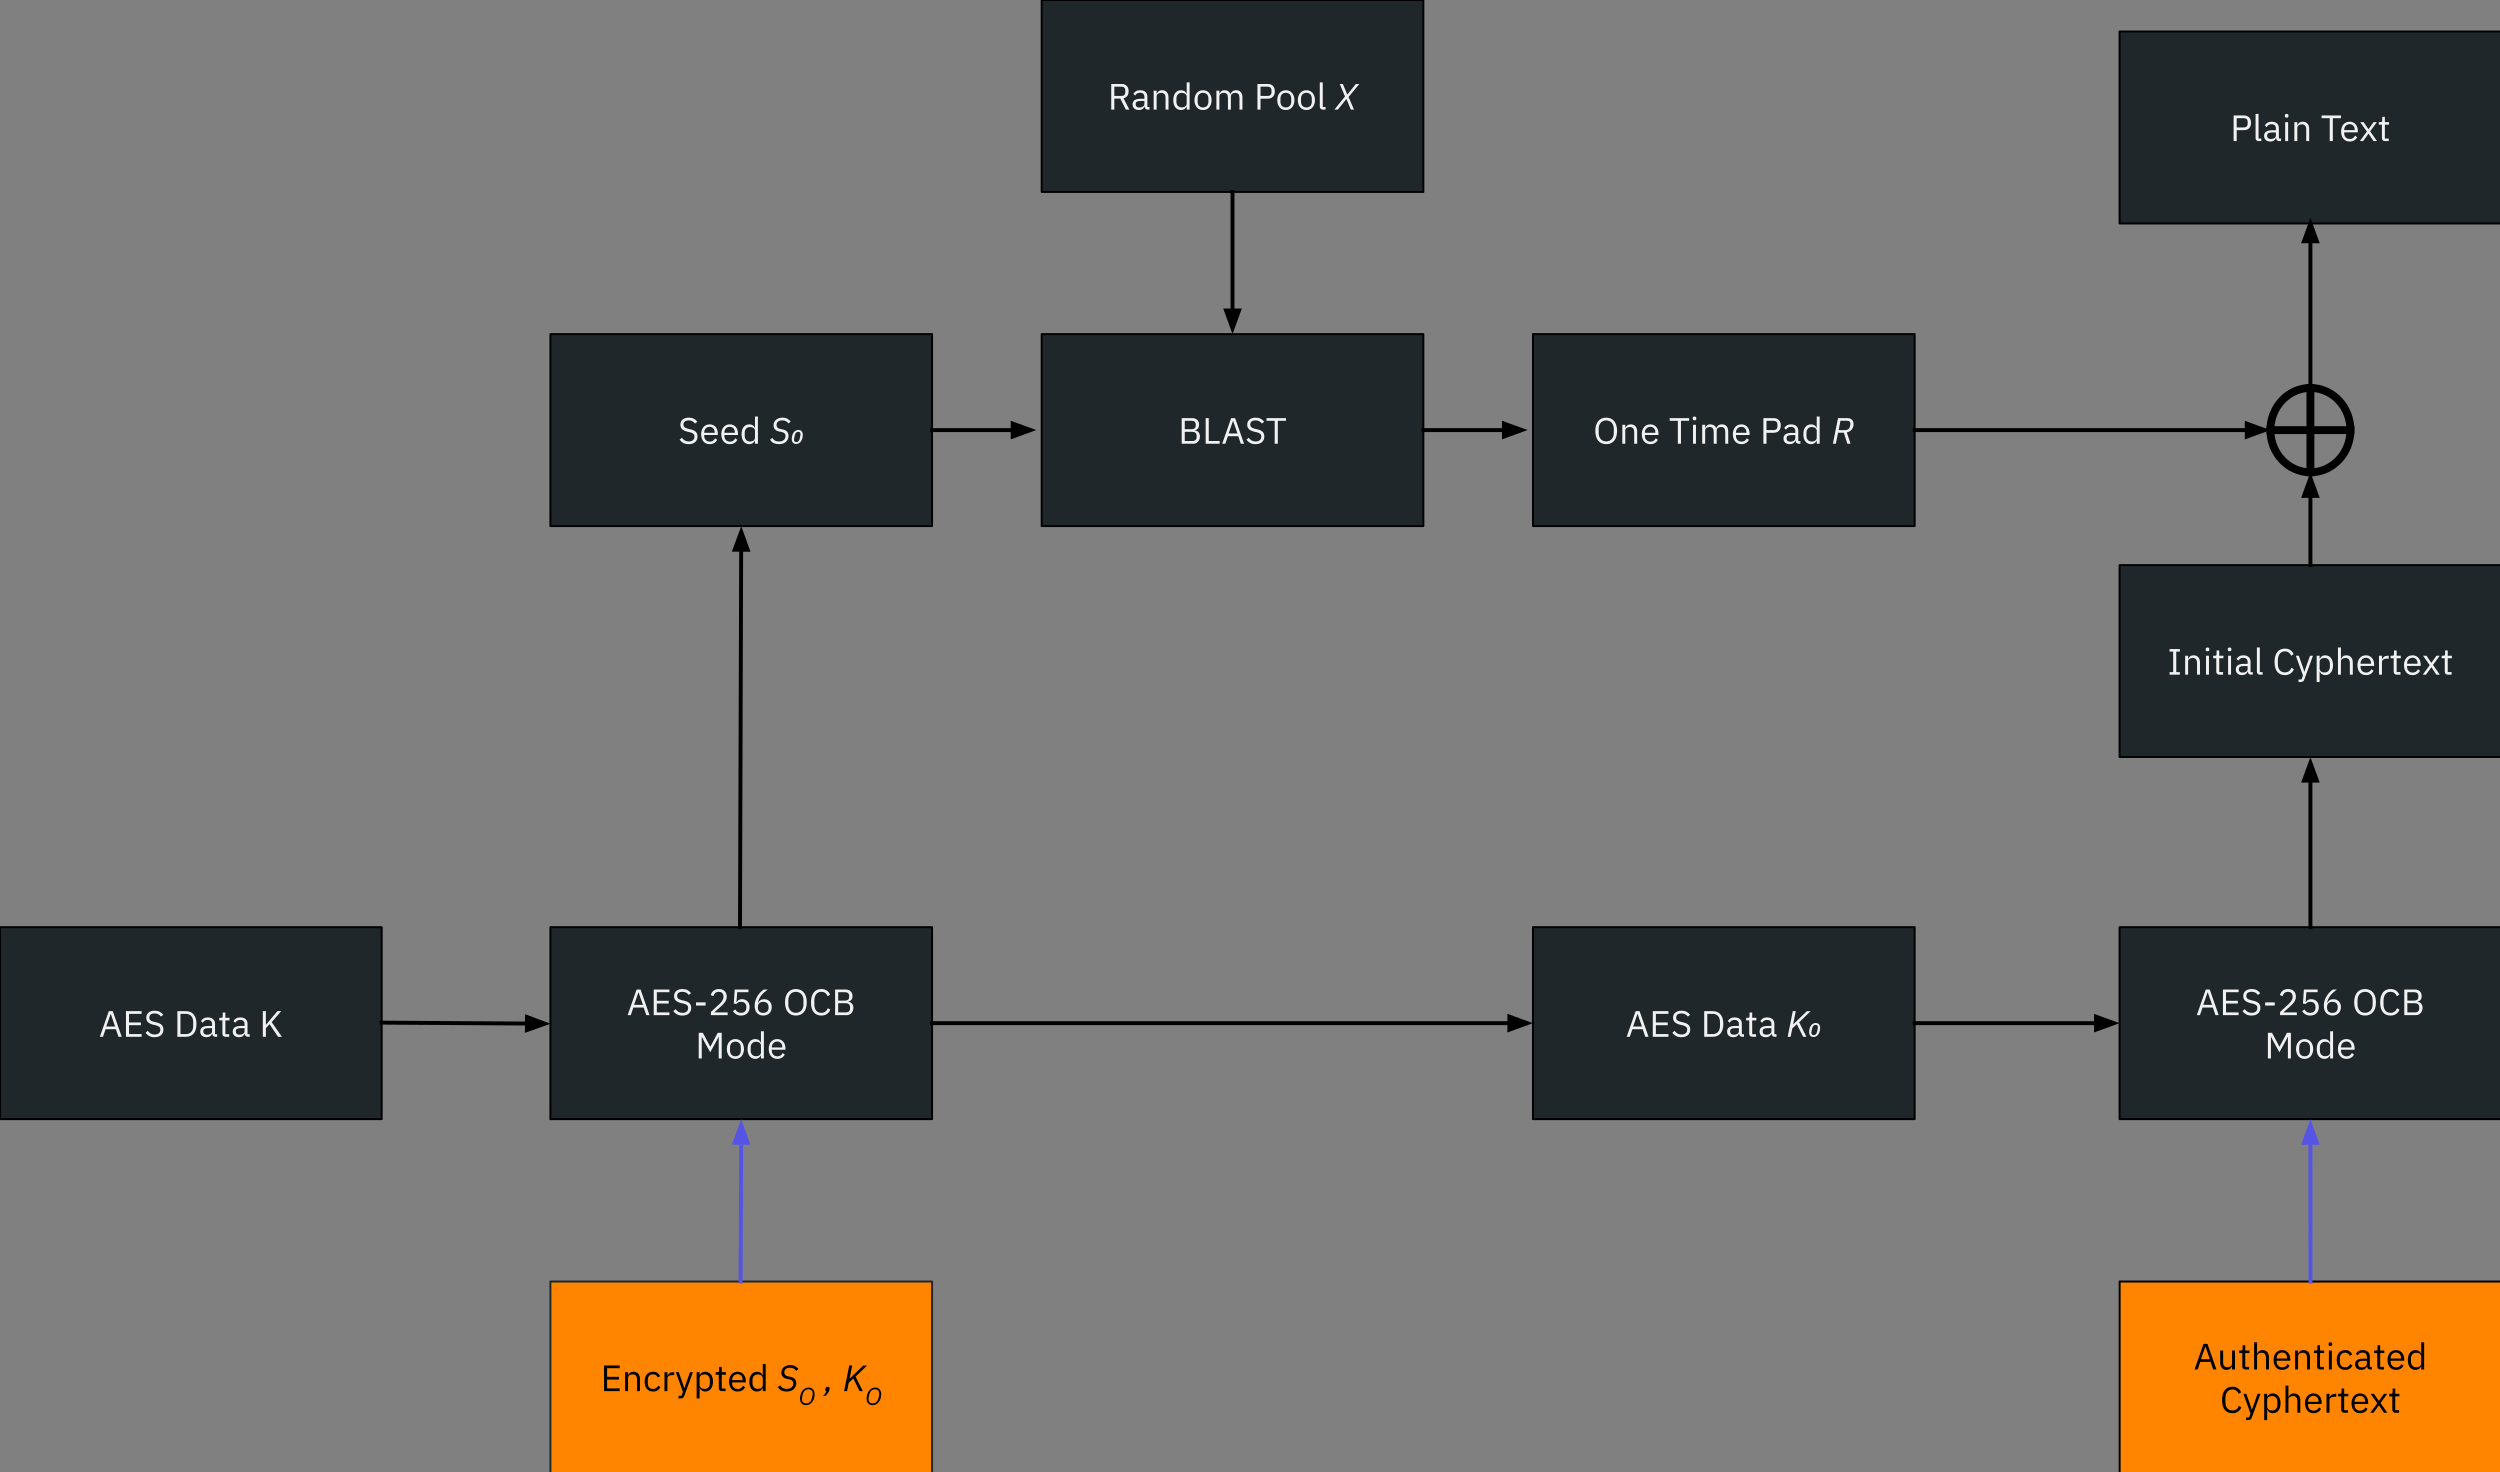 <svg version="1.1" viewBox="0.0 0.0 1270.0 748.0" fill="none" stroke="none" stroke-linecap="square" stroke-miterlimit="10" xmlns:xlink="http://www.w3.org/1999/xlink" xmlns="http://www.w3.org/2000/svg"><rect x="0.0" y="0.0" width="1270.0" height="748.0" fill="#808080" stroke="none"/><clipPath id="p.0"><path d="m0 0l1270.0 0l0 748.0l-1270.0 0l0 -748.0z" clip-rule="nonzero"/></clipPath><g clip-path="url(#p.0)"><path fill="#000000" fill-opacity="0.0" d="m0 0l1270.0 0l0 748.0l-1270.0 0z" fill-rule="evenodd"/><path fill="#20272b" d="m279.604 471.01l193.89 0l0 97.512l-193.89 0z" fill-rule="evenodd"/><path stroke="#000000" stroke-width="1.0" stroke-linejoin="round" stroke-linecap="butt" d="m279.604 471.01l193.89 0l0 97.512l-193.89 0z" fill-rule="evenodd"/><path fill="#f1f1f1" d="m328.306 515.686l-1.312 -3.844l-5.25 0l-1.312 3.844l-1.594 0l4.562 -13.016l2.0 0l4.547 13.016l-1.641 0zm-3.906 -11.562l-0.094 0l-2.203 6.344l4.5 0l-2.203 -6.344zm7.709 11.562l0 -13.016l7.953 0l0 1.375l-6.391 0l0 4.359l6.016 0l0 1.391l-6.016 0l0 4.516l6.391 0l0 1.375l-7.953 0zm14.533 0.219q-1.578 0 -2.703 -0.594q-1.125 -0.609 -1.906 -1.672l1.156 -0.969q0.688 0.906 1.531 1.391q0.844 0.469 1.984 0.469q1.391 0 2.125 -0.672q0.75 -0.672 0.75 -1.797q0 -0.922 -0.562 -1.422q-0.562 -0.516 -1.859 -0.812l-1.062 -0.234q-1.781 -0.422 -2.734 -1.25q-0.938 -0.828 -0.938 -2.344q0 -0.859 0.312 -1.531q0.328 -0.672 0.891 -1.109q0.578 -0.453 1.359 -0.688q0.797 -0.234 1.75 -0.234q1.469 0 2.516 0.547q1.062 0.547 1.797 1.578l-1.172 0.859q-0.547 -0.734 -1.312 -1.156q-0.766 -0.438 -1.906 -0.438q-1.25 0 -1.969 0.531q-0.719 0.531 -0.719 1.594q0 0.922 0.609 1.406q0.609 0.469 1.844 0.75l1.062 0.25q1.922 0.422 2.781 1.297q0.859 0.875 0.859 2.344q0 0.891 -0.312 1.625q-0.312 0.719 -0.891 1.234q-0.578 0.5 -1.406 0.781q-0.828 0.266 -1.875 0.266zm6.917 -5.094l0 -1.594l4.875 0l0 1.594l-4.875 0zm16.1 4.875l-8.531 0l0 -1.609l4.25 -3.906q0.906 -0.844 1.516 -1.781q0.625 -0.953 0.625 -1.906l0 -0.219q0 -1.078 -0.594 -1.75q-0.594 -0.672 -1.812 -0.672q-0.594 0 -1.047 0.172q-0.438 0.156 -0.766 0.469q-0.328 0.297 -0.547 0.703q-0.219 0.391 -0.344 0.859l-1.406 -0.547q0.188 -0.578 0.516 -1.125q0.328 -0.547 0.812 -0.969q0.5 -0.438 1.203 -0.703q0.703 -0.266 1.656 -0.266q0.953 0 1.688 0.281q0.75 0.281 1.25 0.797q0.516 0.5 0.781 1.188q0.266 0.688 0.266 1.531q0 0.766 -0.219 1.422q-0.203 0.641 -0.578 1.234q-0.375 0.578 -0.906 1.141q-0.531 0.562 -1.141 1.125l-3.516 3.156l6.844 0l0 1.375zm10.553 -11.641l-5.719 0l-0.375 4.969l0.141 0q0.469 -0.656 1.047 -1.047q0.594 -0.391 1.609 -0.391q0.844 0 1.547 0.281q0.719 0.266 1.234 0.781q0.531 0.516 0.812 1.266q0.297 0.75 0.297 1.703q0 0.938 -0.297 1.734q-0.297 0.797 -0.875 1.375q-0.562 0.562 -1.375 0.875q-0.812 0.312 -1.844 0.312q-0.812 0 -1.438 -0.188q-0.625 -0.188 -1.109 -0.5q-0.484 -0.312 -0.859 -0.703q-0.359 -0.391 -0.656 -0.828l1.172 -0.891q0.25 0.391 0.516 0.719q0.266 0.312 0.594 0.531q0.328 0.219 0.75 0.344q0.438 0.125 1.031 0.125q1.344 0 2.031 -0.703q0.703 -0.719 0.703 -2.0l0 -0.188q0 -1.297 -0.703 -2.0q-0.688 -0.703 -2.031 -0.703q-0.891 0 -1.406 0.328q-0.516 0.312 -0.922 0.766l-1.328 -0.188l0.469 -7.156l6.984 0l0 1.375zm7.506 11.859q-1.0 0 -1.812 -0.344q-0.812 -0.344 -1.391 -0.984q-0.562 -0.641 -0.859 -1.578q-0.297 -0.938 -0.297 -2.094q0 -1.453 0.422 -2.719q0.438 -1.281 1.109 -2.328q0.688 -1.062 1.5 -1.875q0.828 -0.812 1.609 -1.312l2.016 0q-1.047 0.766 -1.875 1.5q-0.812 0.719 -1.422 1.516q-0.609 0.781 -1.047 1.688q-0.422 0.906 -0.688 2.047l0.094 0.031q0.469 -0.797 1.203 -1.328q0.734 -0.531 1.922 -0.531q0.844 0 1.547 0.281q0.719 0.281 1.219 0.797q0.5 0.516 0.781 1.266q0.297 0.75 0.297 1.672q0 0.938 -0.312 1.734q-0.297 0.797 -0.875 1.375q-0.562 0.562 -1.375 0.875q-0.797 0.312 -1.766 0.312zm-0.016 -1.359q1.297 0 2.016 -0.703q0.719 -0.719 0.719 -2.031l0 -0.156q0 -1.328 -0.719 -2.031q-0.719 -0.703 -2.016 -0.703q-1.281 0 -2.0 0.703q-0.719 0.703 -0.719 2.031l0 0.156q0 1.312 0.719 2.031q0.719 0.703 2.0 0.703zm16.612 1.359q-1.281 0 -2.297 -0.438q-1.016 -0.438 -1.734 -1.281q-0.719 -0.844 -1.109 -2.109q-0.391 -1.266 -0.391 -2.906q0 -1.641 0.391 -2.891q0.391 -1.25 1.109 -2.109q0.719 -0.859 1.734 -1.297q1.016 -0.438 2.297 -0.438q1.25 0 2.266 0.438q1.031 0.438 1.75 1.297q0.719 0.859 1.109 2.109q0.391 1.25 0.391 2.891q0 1.641 -0.391 2.906q-0.391 1.266 -1.109 2.109q-0.719 0.844 -1.75 1.281q-1.016 0.438 -2.266 0.438zm0 -1.391q0.828 0 1.531 -0.297q0.719 -0.297 1.234 -0.859q0.516 -0.562 0.797 -1.344q0.281 -0.781 0.281 -1.75l0 -2.172q0 -0.969 -0.281 -1.75q-0.281 -0.781 -0.797 -1.344q-0.516 -0.562 -1.234 -0.859q-0.703 -0.297 -1.531 -0.297q-0.844 0 -1.562 0.297q-0.703 0.297 -1.219 0.859q-0.5 0.562 -0.781 1.344q-0.281 0.781 -0.281 1.75l0 2.172q0 0.969 0.281 1.75q0.281 0.781 0.781 1.344q0.516 0.562 1.219 0.859q0.719 0.297 1.562 0.297zm12.927 1.391q-2.484 0 -3.875 -1.688q-1.375 -1.688 -1.375 -4.969q0 -3.281 1.375 -5.047q1.391 -1.766 3.875 -1.766q1.641 0 2.75 0.75q1.109 0.75 1.719 2.109l-1.266 0.766q-0.391 -1.016 -1.203 -1.609q-0.797 -0.609 -2.0 -0.609q-0.844 0 -1.516 0.312q-0.656 0.312 -1.109 0.906q-0.453 0.594 -0.703 1.406q-0.234 0.812 -0.234 1.812l0 1.938q0 2.016 0.922 3.156q0.938 1.141 2.641 1.141q1.25 0 2.078 -0.641q0.844 -0.656 1.234 -1.719l1.25 0.781q-0.609 1.391 -1.766 2.188q-1.156 0.781 -2.797 0.781zm6.992 -13.234l5.359 0q1.625 0 2.547 0.922q0.922 0.906 0.922 2.438q0 0.719 -0.203 1.234q-0.203 0.5 -0.531 0.828q-0.312 0.312 -0.688 0.484q-0.375 0.156 -0.688 0.203l0 0.109q0.359 0.031 0.797 0.203q0.438 0.156 0.828 0.531q0.391 0.359 0.656 0.922q0.266 0.562 0.266 1.375q0 0.797 -0.25 1.5q-0.25 0.688 -0.703 1.188q-0.438 0.5 -1.062 0.797q-0.609 0.281 -1.328 0.281l-5.922 0l0 -13.016zm1.562 11.641l3.859 0q1.016 0 1.594 -0.516q0.578 -0.516 0.578 -1.5l0 -0.641q0 -0.984 -0.578 -1.5q-0.578 -0.516 -1.594 -0.516l-3.859 0l0 4.672zm0 -6.016l3.609 0q0.922 0 1.438 -0.469q0.531 -0.469 0.531 -1.344l0 -0.625q0 -0.875 -0.531 -1.344q-0.516 -0.469 -1.438 -0.469l-3.609 0l0 4.25z" fill-rule="nonzero"/><path fill="#f1f1f1" d="m365.11 526.718l-0.094 0l-1.109 2.188l-3.109 5.672l-3.125 -5.672l-1.094 -2.188l-0.094 0l0 10.969l-1.531 0l0 -13.016l2.094 0l3.734 7.016l0.094 0l3.75 -7.016l2.0 0l0 13.016l-1.516 0l0 -10.969zm8.477 11.188q-0.969 0 -1.766 -0.344q-0.797 -0.359 -1.375 -1.016q-0.562 -0.672 -0.891 -1.594q-0.312 -0.922 -0.312 -2.078q0 -1.141 0.312 -2.062q0.328 -0.938 0.891 -1.594q0.578 -0.672 1.375 -1.016q0.797 -0.359 1.766 -0.359q0.969 0 1.766 0.359q0.797 0.344 1.375 1.016q0.578 0.656 0.891 1.594q0.328 0.922 0.328 2.062q0 1.156 -0.328 2.078q-0.312 0.922 -0.891 1.594q-0.578 0.656 -1.375 1.016q-0.797 0.344 -1.766 0.344zm0 -1.312q1.219 0 1.984 -0.75q0.766 -0.75 0.766 -2.281l0 -1.375q0 -1.531 -0.766 -2.281q-0.766 -0.75 -1.984 -0.75q-1.203 0 -1.969 0.75q-0.766 0.75 -0.766 2.281l0 1.375q0 1.531 0.766 2.281q0.766 0.75 1.969 0.75zm12.979 -0.469l-0.078 0q-0.875 1.781 -2.828 1.781q-0.891 0 -1.625 -0.344q-0.719 -0.359 -1.234 -1.016q-0.516 -0.656 -0.781 -1.578q-0.266 -0.938 -0.266 -2.094q0 -1.156 0.266 -2.078q0.266 -0.938 0.781 -1.594q0.516 -0.656 1.234 -1.0q0.734 -0.359 1.625 -0.359q1.016 0 1.734 0.438q0.719 0.438 1.094 1.344l0.078 0l0 -5.75l1.484 0l0 13.812l-1.484 0l0 -1.562zm-2.484 0.438q0.5 0 0.953 -0.125q0.453 -0.125 0.781 -0.375q0.344 -0.266 0.547 -0.625q0.203 -0.359 0.203 -0.828l0 -3.578q0 -0.391 -0.203 -0.734q-0.203 -0.359 -0.547 -0.594q-0.328 -0.25 -0.781 -0.375q-0.453 -0.141 -0.953 -0.141q-1.266 0 -2.0 0.797q-0.734 0.781 -0.734 2.062l0 1.641q0 1.297 0.734 2.094q0.734 0.781 2.0 0.781zm10.758 1.344q-0.984 0 -1.781 -0.344q-0.797 -0.359 -1.359 -1.016q-0.562 -0.672 -0.875 -1.594q-0.312 -0.922 -0.312 -2.078q0 -1.141 0.312 -2.062q0.312 -0.938 0.875 -1.594q0.562 -0.672 1.359 -1.016q0.797 -0.359 1.781 -0.359q0.969 0 1.734 0.359q0.766 0.344 1.297 0.969q0.547 0.625 0.828 1.484q0.297 0.859 0.297 1.875l0 0.719l-6.922 0l0 0.438q0 0.625 0.188 1.156q0.203 0.531 0.562 0.922q0.375 0.391 0.906 0.625q0.531 0.219 1.203 0.219q0.922 0 1.594 -0.422q0.688 -0.438 1.062 -1.25l1.062 0.766q-0.469 1.0 -1.469 1.609q-0.984 0.594 -2.344 0.594zm0 -8.812q-0.609 0 -1.125 0.219q-0.5 0.203 -0.859 0.594q-0.359 0.391 -0.578 0.922q-0.203 0.531 -0.203 1.172l0 0.125l5.328 0l0 -0.203q0 -1.281 -0.703 -2.047q-0.703 -0.781 -1.859 -0.781z" fill-rule="nonzero"/><path fill="#20272b" d="m0 471.01l193.89 0l0 97.512l-193.89 0z" fill-rule="evenodd"/><path stroke="#000000" stroke-width="1.0" stroke-linejoin="round" stroke-linecap="butt" d="m0 471.01l193.89 0l0 97.512l-193.89 0z" fill-rule="evenodd"/><path fill="#f1f1f1" d="m60.186 526.686l-1.312 -3.844l-5.25 0l-1.312 3.844l-1.594 0l4.562 -13.016l2.0 0l4.547 13.016l-1.641 0zm-3.906 -11.562l-0.094 0l-2.203 6.344l4.5 0l-2.203 -6.344zm7.709 11.562l0 -13.016l7.953 0l0 1.375l-6.391 0l0 4.359l6.016 0l0 1.391l-6.016 0l0 4.516l6.391 0l0 1.375l-7.953 0zm14.533 0.219q-1.578 0 -2.703 -0.594q-1.125 -0.609 -1.906 -1.672l1.156 -0.969q0.688 0.906 1.531 1.391q0.844 0.469 1.984 0.469q1.391 0 2.125 -0.672q0.75 -0.672 0.75 -1.797q0 -0.922 -0.562 -1.422q-0.562 -0.516 -1.859 -0.812l-1.062 -0.234q-1.781 -0.422 -2.734 -1.25q-0.938 -0.828 -0.938 -2.344q0 -0.859 0.312 -1.531q0.328 -0.672 0.891 -1.109q0.578 -0.453 1.359 -0.688q0.797 -0.234 1.75 -0.234q1.469 0 2.516 0.547q1.062 0.547 1.797 1.578l-1.172 0.859q-0.547 -0.734 -1.312 -1.156q-0.766 -0.438 -1.906 -0.438q-1.25 0 -1.969 0.531q-0.719 0.531 -0.719 1.594q0 0.922 0.609 1.406q0.609 0.469 1.844 0.75l1.062 0.25q1.922 0.422 2.781 1.297q0.859 0.875 0.859 2.344q0 0.891 -0.312 1.625q-0.312 0.719 -0.891 1.234q-0.578 0.5 -1.406 0.781q-0.828 0.266 -1.875 0.266zm11.586 -13.234l4.359 0q1.219 0 2.203 0.406q1.0 0.406 1.688 1.219q0.703 0.812 1.078 2.031q0.375 1.219 0.375 2.844q0 1.625 -0.375 2.859q-0.375 1.219 -1.078 2.031q-0.688 0.797 -1.688 1.219q-0.984 0.406 -2.203 0.406l-4.359 0l0 -13.016zm4.359 11.641q0.812 0 1.484 -0.266q0.672 -0.281 1.156 -0.797q0.484 -0.531 0.75 -1.281q0.266 -0.766 0.266 -1.734l0 -2.125q0 -0.969 -0.266 -1.719q-0.266 -0.766 -0.75 -1.281q-0.484 -0.516 -1.156 -0.781q-0.672 -0.281 -1.484 -0.281l-2.797 0l0 10.266l2.797 0zm15.003 1.375q-0.828 0 -1.203 -0.438q-0.359 -0.453 -0.453 -1.125l-0.094 0q-0.312 0.891 -1.047 1.344q-0.719 0.438 -1.734 0.438q-1.531 0 -2.375 -0.781q-0.844 -0.781 -0.844 -2.125q0 -1.359 0.984 -2.078q1.0 -0.734 3.109 -0.734l1.906 0l0 -0.953q0 -1.031 -0.562 -1.562q-0.562 -0.547 -1.719 -0.547q-0.875 0 -1.469 0.391q-0.578 0.391 -0.969 1.047l-0.891 -0.844q0.391 -0.781 1.25 -1.328q0.859 -0.547 2.156 -0.547q1.75 0 2.719 0.859q0.984 0.844 0.984 2.375l0 5.297l1.094 0l0 1.312l-0.844 0zm-4.281 -1.047q0.547 0 1.016 -0.125q0.469 -0.141 0.797 -0.375q0.344 -0.25 0.531 -0.562q0.188 -0.312 0.188 -0.688l0 -1.594l-1.984 0q-1.281 0 -1.875 0.375q-0.578 0.375 -0.578 1.094l0 0.391q0 0.703 0.516 1.094q0.516 0.391 1.391 0.391zm9.384 1.047q-0.797 0 -1.203 -0.438q-0.391 -0.438 -0.391 -1.141l0 -6.75l-1.578 0l0 -1.297l0.891 0q0.484 0 0.656 -0.188q0.188 -0.203 0.188 -0.688l0 -1.797l1.344 0l0 2.672l2.109 0l0 1.297l-2.109 0l0 7.016l1.953 0l0 1.312l-1.859 0zm11.408 0q-0.828 0 -1.203 -0.438q-0.359 -0.453 -0.453 -1.125l-0.094 0q-0.312 0.891 -1.047 1.344q-0.719 0.438 -1.734 0.438q-1.531 0 -2.375 -0.781q-0.844 -0.781 -0.844 -2.125q0 -1.359 0.984 -2.078q1.0 -0.734 3.109 -0.734l1.906 0l0 -0.953q0 -1.031 -0.562 -1.562q-0.562 -0.547 -1.719 -0.547q-0.875 0 -1.469 0.391q-0.578 0.391 -0.969 1.047l-0.891 -0.844q0.391 -0.781 1.25 -1.328q0.859 -0.547 2.156 -0.547q1.75 0 2.719 0.859q0.984 0.844 0.984 2.375l0 5.297l1.094 0l0 1.312l-0.844 0zm-4.281 -1.047q0.547 0 1.016 -0.125q0.469 -0.141 0.797 -0.375q0.344 -0.25 0.531 -0.562q0.188 -0.312 0.188 -0.688l0 -1.594l-1.984 0q-1.281 0 -1.875 0.375q-0.578 0.375 -0.578 1.094l0 0.391q0 0.703 0.516 1.094q0.516 0.391 1.391 0.391zm15.225 -5.359l-1.859 2.062l0 4.344l-1.562 0l0 -13.016l1.562 0l0 6.922l0.062 0l1.859 -2.266l3.938 -4.656l1.922 0l-4.844 5.578l5.188 7.438l-1.938 0l-4.328 -6.406z" fill-rule="nonzero"/><path fill="#20272b" d="m279.604 169.743l193.89 0l0 97.512l-193.89 0z" fill-rule="evenodd"/><path stroke="#000000" stroke-width="1.0" stroke-linejoin="round" stroke-linecap="butt" d="m279.604 169.743l193.89 0l0 97.512l-193.89 0z" fill-rule="evenodd"/><path fill="#f1f1f1" d="m349.85 225.637q-1.578 0 -2.703 -0.594q-1.125 -0.609 -1.906 -1.672l1.156 -0.969q0.688 0.906 1.531 1.391q0.844 0.469 1.984 0.469q1.391 0 2.125 -0.672q0.75 -0.672 0.75 -1.797q0 -0.922 -0.562 -1.422q-0.562 -0.516 -1.859 -0.812l-1.062 -0.234q-1.781 -0.422 -2.734 -1.25q-0.938 -0.828 -0.938 -2.344q0 -0.859 0.312 -1.531q0.328 -0.672 0.891 -1.109q0.578 -0.453 1.359 -0.688q0.797 -0.234 1.75 -0.234q1.469 0 2.516 0.547q1.062 0.547 1.797 1.578l-1.172 0.859q-0.547 -0.734 -1.312 -1.156q-0.766 -0.438 -1.906 -0.438q-1.25 0 -1.969 0.531q-0.719 0.531 -0.719 1.594q0 0.922 0.609 1.406q0.609 0.469 1.844 0.75l1.062 0.25q1.922 0.422 2.781 1.297q0.859 0.875 0.859 2.344q0 0.891 -0.312 1.625q-0.312 0.719 -0.891 1.234q-0.578 0.5 -1.406 0.781q-0.828 0.266 -1.875 0.266zm10.652 0q-0.984 0 -1.781 -0.344q-0.797 -0.359 -1.359 -1.016q-0.562 -0.672 -0.875 -1.594q-0.312 -0.922 -0.312 -2.078q0 -1.141 0.312 -2.062q0.312 -0.938 0.875 -1.594q0.562 -0.672 1.359 -1.016q0.797 -0.359 1.781 -0.359q0.969 0 1.734 0.359q0.766 0.344 1.297 0.969q0.547 0.625 0.828 1.484q0.297 0.859 0.297 1.875l0 0.719l-6.922 0l0 0.438q0 0.625 0.188 1.156q0.203 0.531 0.562 0.922q0.375 0.391 0.906 0.625q0.531 0.219 1.203 0.219q0.922 0 1.594 -0.422q0.688 -0.438 1.062 -1.25l1.062 0.766q-0.469 1.0 -1.469 1.609q-0.984 0.594 -2.344 0.594zm0 -8.812q-0.609 0 -1.125 0.219q-0.5 0.203 -0.859 0.594q-0.359 0.391 -0.578 0.922q-0.203 0.531 -0.203 1.172l0 0.125l5.328 0l0 -0.203q0 -1.281 -0.703 -2.047q-0.703 -0.781 -1.859 -0.781zm10.242 8.812q-0.984 0 -1.781 -0.344q-0.797 -0.359 -1.359 -1.016q-0.562 -0.672 -0.875 -1.594q-0.312 -0.922 -0.312 -2.078q0 -1.141 0.312 -2.062q0.312 -0.938 0.875 -1.594q0.562 -0.672 1.359 -1.016q0.797 -0.359 1.781 -0.359q0.969 0 1.734 0.359q0.766 0.344 1.297 0.969q0.547 0.625 0.828 1.484q0.297 0.859 0.297 1.875l0 0.719l-6.922 0l0 0.438q0 0.625 0.188 1.156q0.203 0.531 0.562 0.922q0.375 0.391 0.906 0.625q0.531 0.219 1.203 0.219q0.922 0 1.594 -0.422q0.688 -0.438 1.062 -1.25l1.062 0.766q-0.469 1.0 -1.469 1.609q-0.984 0.594 -2.344 0.594zm0 -8.812q-0.609 0 -1.125 0.219q-0.5 0.203 -0.859 0.594q-0.359 0.391 -0.578 0.922q-0.203 0.531 -0.203 1.172l0 0.125l5.328 0l0 -0.203q0 -1.281 -0.703 -2.047q-0.703 -0.781 -1.859 -0.781zm12.789 7.031l-0.078 0q-0.875 1.781 -2.828 1.781q-0.891 0 -1.625 -0.344q-0.719 -0.359 -1.234 -1.016q-0.516 -0.656 -0.781 -1.578q-0.266 -0.938 -0.266 -2.094q0 -1.156 0.266 -2.078q0.266 -0.938 0.781 -1.594q0.516 -0.656 1.234 -1.0q0.734 -0.359 1.625 -0.359q1.016 0 1.734 0.438q0.719 0.438 1.094 1.344l0.078 0l0 -5.75l1.484 0l0 13.812l-1.484 0l0 -1.562zm-2.484 0.438q0.5 0 0.953 -0.125q0.453 -0.125 0.781 -0.375q0.344 -0.266 0.547 -0.625q0.203 -0.359 0.203 -0.828l0 -3.578q0 -0.391 -0.203 -0.734q-0.203 -0.359 -0.547 -0.594q-0.328 -0.25 -0.781 -0.375q-0.453 -0.141 -0.953 -0.141q-1.266 0 -2.0 0.797q-0.734 0.781 -0.734 2.062l0 1.641q0 1.297 0.734 2.094q0.734 0.781 2.0 0.781z" fill-rule="nonzero"/><path fill="#f1f1f1" d="m395.648 225.637q-1.438 0 -2.625 -0.547q-1.188 -0.562 -1.812 -1.781l1.156 -0.844q0.578 1.0 1.422 1.406q0.844 0.406 1.906 0.406q0.812 0 1.438 -0.203q0.641 -0.219 1.062 -0.594q0.422 -0.391 0.641 -0.891q0.219 -0.516 0.219 -1.094q0 -0.828 -0.469 -1.328q-0.469 -0.516 -1.516 -0.719l-1.25 -0.25q-1.375 -0.25 -2.125 -1.078q-0.734 -0.844 -0.734 -2.109q0 -0.781 0.297 -1.469q0.312 -0.703 0.875 -1.219q0.562 -0.531 1.406 -0.844q0.844 -0.312 1.922 -0.312q1.516 0 2.531 0.562q1.016 0.562 1.672 1.453l-1.109 0.922q-0.531 -0.734 -1.297 -1.156q-0.766 -0.422 -1.891 -0.422q-1.328 0 -2.109 0.625q-0.781 0.609 -0.781 1.75q0 1.641 1.984 2.031l1.25 0.25q1.375 0.25 2.109 1.078q0.734 0.828 0.734 2.156q0 0.891 -0.328 1.656q-0.312 0.766 -0.938 1.344q-0.625 0.578 -1.547 0.906q-0.906 0.312 -2.094 0.312zm8.811 -0.109q-1.062 0 -1.656 -0.656q-0.578 -0.672 -0.578 -1.859q0 -0.891 0.219 -1.719q0.219 -0.844 0.641 -1.469q0.422 -0.641 1.047 -1.016q0.625 -0.391 1.422 -0.391q1.078 0 1.656 0.672q0.594 0.656 0.594 1.844q0 0.906 -0.234 1.734q-0.219 0.828 -0.641 1.469q-0.422 0.625 -1.047 1.016q-0.625 0.375 -1.422 0.375zm0.094 -0.938q0.703 0 1.125 -0.5q0.438 -0.516 0.609 -1.375l0.297 -1.5q0.047 -0.141 0.062 -0.297q0.016 -0.172 0.016 -0.312q0 -1.25 -1.203 -1.25q-0.703 0 -1.141 0.516q-0.422 0.516 -0.594 1.375l-0.297 1.484q-0.031 0.156 -0.047 0.312q-0.016 0.156 -0.016 0.297q0 1.25 1.188 1.25z" fill-rule="nonzero"/><path fill="#000000" fill-opacity="0.0" d="m193.89 519.499l85.795 0.535" fill-rule="evenodd"/><path stroke="#000000" stroke-width="2.0" stroke-linejoin="round" stroke-linecap="butt" d="m193.89 519.499l73.796 0.461" fill-rule="evenodd"/><path fill="#000000" stroke="#000000" stroke-width="2.0" stroke-linecap="butt" d="m267.665 523.263l9.097 -3.247l-9.055 -3.36z" fill-rule="evenodd"/><path fill="#20272b" d="m529.176 169.743l193.89 0l0 97.512l-193.89 0z" fill-rule="evenodd"/><path stroke="#000000" stroke-width="1.0" stroke-linejoin="round" stroke-linecap="butt" d="m529.176 169.743l193.89 0l0 97.512l-193.89 0z" fill-rule="evenodd"/><path fill="#f1f1f1" d="m600.3 212.403l5.359 0q1.625 0 2.547 0.922q0.922 0.906 0.922 2.438q0 0.719 -0.203 1.234q-0.203 0.5 -0.531 0.828q-0.312 0.312 -0.688 0.484q-0.375 0.156 -0.688 0.203l0 0.109q0.359 0.031 0.797 0.203q0.438 0.156 0.828 0.531q0.391 0.359 0.656 0.922q0.266 0.562 0.266 1.375q0 0.797 -0.25 1.5q-0.25 0.688 -0.703 1.188q-0.438 0.5 -1.062 0.797q-0.609 0.281 -1.328 0.281l-5.922 0l0 -13.016zm1.562 11.641l3.859 0q1.016 0 1.594 -0.516q0.578 -0.516 0.578 -1.5l0 -0.641q0 -0.984 -0.578 -1.5q-0.578 -0.516 -1.594 -0.516l-3.859 0l0 4.672zm0 -6.016l3.609 0q0.922 0 1.438 -0.469q0.531 -0.469 0.531 -1.344l0 -0.625q0 -0.875 -0.531 -1.344q-0.516 -0.469 -1.438 -0.469l-3.609 0l0 4.25zm10.62 7.391l0 -13.016l1.562 0l0 11.641l5.547 0l0 1.375l-7.109 0zm17.858 0l-1.312 -3.844l-5.25 0l-1.312 3.844l-1.594 0l4.562 -13.016l2.0 0l4.547 13.016l-1.641 0zm-3.906 -11.562l-0.094 0l-2.203 6.344l4.5 0l-2.203 -6.344zm11.365 11.781q-1.578 0 -2.703 -0.594q-1.125 -0.609 -1.906 -1.672l1.156 -0.969q0.688 0.906 1.531 1.391q0.844 0.469 1.984 0.469q1.391 0 2.125 -0.672q0.75 -0.672 0.75 -1.797q0 -0.922 -0.562 -1.422q-0.562 -0.516 -1.859 -0.812l-1.062 -0.234q-1.781 -0.422 -2.734 -1.25q-0.938 -0.828 -0.938 -2.344q0 -0.859 0.312 -1.531q0.328 -0.672 0.891 -1.109q0.578 -0.453 1.359 -0.688q0.797 -0.234 1.75 -0.234q1.469 0 2.516 0.547q1.062 0.547 1.797 1.578l-1.172 0.859q-0.547 -0.734 -1.312 -1.156q-0.766 -0.438 -1.906 -0.438q-1.25 0 -1.969 0.531q-0.719 0.531 -0.719 1.594q0 0.922 0.609 1.406q0.609 0.469 1.844 0.75l1.062 0.25q1.922 0.422 2.781 1.297q0.859 0.875 0.859 2.344q0 0.891 -0.312 1.625q-0.312 0.719 -0.891 1.234q-0.578 0.5 -1.406 0.781q-0.828 0.266 -1.875 0.266zm11.331 -11.859l0 11.641l-1.578 0l0 -11.641l-4.141 0l0 -1.375l9.859 0l0 1.375l-4.141 0z" fill-rule="nonzero"/><path fill="#000000" fill-opacity="0.0" d="m473.493 218.499l52.945 -0.031" fill-rule="evenodd"/><path stroke="#000000" stroke-width="2.0" stroke-linejoin="round" stroke-linecap="butt" d="m473.493 218.499l40.945 -0.024" fill-rule="evenodd"/><path fill="#000000" stroke="#000000" stroke-width="2.0" stroke-linecap="butt" d="m514.44 221.778l9.074 -3.309l-9.078 -3.298z" fill-rule="evenodd"/><path fill="#000000" fill-opacity="0.0" d="m375.919 471.01l0.63 -203.748" fill-rule="evenodd"/><path stroke="#000000" stroke-width="2.0" stroke-linejoin="round" stroke-linecap="butt" d="m375.919 471.01l0.593 -191.748" fill-rule="evenodd"/><path fill="#000000" stroke="#000000" stroke-width="2.0" stroke-linecap="butt" d="m379.815 279.273l-3.275 -9.086l-3.332 9.066z" fill-rule="evenodd"/><path fill="#20272b" d="m529.176 0l193.89 0l0 97.512l-193.89 0z" fill-rule="evenodd"/><path stroke="#000000" stroke-width="1.0" stroke-linejoin="round" stroke-linecap="butt" d="m529.176 0l193.89 0l0 97.512l-193.89 0z" fill-rule="evenodd"/><path fill="#f1f1f1" d="m566.07 55.676l-1.562 0l0 -13.016l5.188 0q1.719 0 2.672 0.953q0.969 0.938 0.969 2.734q0 1.438 -0.672 2.359q-0.656 0.922 -1.938 1.219l2.984 5.75l-1.781 0l-2.812 -5.594l-3.047 0l0 5.594zm3.625 -6.938q0.938 0 1.438 -0.484q0.516 -0.484 0.516 -1.391l0 -0.969q0 -0.891 -0.516 -1.375q-0.5 -0.484 -1.438 -0.484l-3.625 0l0 4.703l3.625 0zm13.41 6.938q-0.828 0 -1.203 -0.438q-0.359 -0.453 -0.453 -1.125l-0.094 0q-0.312 0.891 -1.047 1.344q-0.719 0.438 -1.734 0.438q-1.531 0 -2.375 -0.781q-0.844 -0.781 -0.844 -2.125q0 -1.359 0.984 -2.078q1.0 -0.734 3.109 -0.734l1.906 0l0 -0.953q0 -1.031 -0.562 -1.562q-0.562 -0.547 -1.719 -0.547q-0.875 0 -1.469 0.391q-0.578 0.391 -0.969 1.047l-0.891 -0.844q0.391 -0.781 1.25 -1.328q0.859 -0.547 2.156 -0.547q1.75 0 2.719 0.859q0.984 0.844 0.984 2.375l0 5.297l1.094 0l0 1.312l-0.844 0zm-4.281 -1.047q0.547 0 1.016 -0.125q0.469 -0.141 0.797 -0.375q0.344 -0.25 0.531 -0.562q0.188 -0.312 0.188 -0.688l0 -1.594l-1.984 0q-1.281 0 -1.875 0.375q-0.578 0.375 -0.578 1.094l0 0.391q0 0.703 0.516 1.094q0.516 0.391 1.391 0.391zm7.244 1.047l0 -9.625l1.5 0l0 1.562l0.078 0q0.344 -0.812 0.984 -1.297q0.656 -0.484 1.734 -0.484q1.5 0 2.359 0.969q0.875 0.953 0.875 2.703l0 6.172l-1.5 0l0 -5.906q0 -2.594 -2.188 -2.594q-0.438 0 -0.859 0.109q-0.422 0.109 -0.766 0.344q-0.328 0.219 -0.531 0.562q-0.188 0.344 -0.188 0.812l0 6.672l-1.5 0zm16.769 -1.562l-0.078 0q-0.875 1.781 -2.828 1.781q-0.891 0 -1.625 -0.344q-0.719 -0.359 -1.234 -1.016q-0.516 -0.656 -0.781 -1.578q-0.266 -0.938 -0.266 -2.094q0 -1.156 0.266 -2.078q0.266 -0.938 0.781 -1.594q0.516 -0.656 1.234 -1.0q0.734 -0.359 1.625 -0.359q1.016 0 1.734 0.438q0.719 0.438 1.094 1.344l0.078 0l0 -5.75l1.484 0l0 13.812l-1.484 0l0 -1.562zm-2.484 0.438q0.5 0 0.953 -0.125q0.453 -0.125 0.781 -0.375q0.344 -0.266 0.547 -0.625q0.203 -0.359 0.203 -0.828l0 -3.578q0 -0.391 -0.203 -0.734q-0.203 -0.359 -0.547 -0.594q-0.328 -0.25 -0.781 -0.375q-0.453 -0.141 -0.953 -0.141q-1.266 0 -2.0 0.797q-0.734 0.781 -0.734 2.062l0 1.641q0 1.297 0.734 2.094q0.734 0.781 2.0 0.781zm10.774 1.344q-0.969 0 -1.766 -0.344q-0.797 -0.359 -1.375 -1.016q-0.562 -0.672 -0.891 -1.594q-0.312 -0.922 -0.312 -2.078q0 -1.141 0.312 -2.062q0.328 -0.938 0.891 -1.594q0.578 -0.672 1.375 -1.016q0.797 -0.359 1.766 -0.359q0.969 0 1.766 0.359q0.797 0.344 1.375 1.016q0.578 0.656 0.891 1.594q0.328 0.922 0.328 2.062q0 1.156 -0.328 2.078q-0.312 0.922 -0.891 1.594q-0.578 0.656 -1.375 1.016q-0.797 0.344 -1.766 0.344zm0 -1.312q1.219 0 1.984 -0.75q0.766 -0.75 0.766 -2.281l0 -1.375q0 -1.531 -0.766 -2.281q-0.766 -0.75 -1.984 -0.75q-1.203 0 -1.969 0.75q-0.766 0.75 -0.766 2.281l0 1.375q0 1.531 0.766 2.281q0.766 0.75 1.969 0.75zm6.807 1.094l0 -9.625l1.5 0l0 1.562l0.078 0q0.172 -0.375 0.375 -0.688q0.219 -0.328 0.516 -0.578q0.312 -0.25 0.719 -0.375q0.422 -0.141 0.984 -0.141q0.953 0 1.75 0.453q0.797 0.453 1.188 1.5l0.047 0q0.266 -0.781 0.969 -1.359q0.719 -0.594 1.953 -0.594q1.484 0 2.312 0.969q0.828 0.953 0.828 2.703l0 6.172l-1.5 0l0 -5.906q0 -1.297 -0.5 -1.938q-0.5 -0.656 -1.609 -0.656q-0.438 0 -0.844 0.109q-0.406 0.109 -0.719 0.344q-0.312 0.219 -0.5 0.562q-0.188 0.344 -0.188 0.812l0 6.672l-1.5 0l0 -5.906q0 -1.297 -0.5 -1.938q-0.5 -0.656 -1.562 -0.656q-0.453 0 -0.859 0.109q-0.406 0.109 -0.734 0.344q-0.312 0.219 -0.516 0.562q-0.188 0.344 -0.188 0.812l0 6.672l-1.5 0zm20.846 0l0 -13.016l5.188 0q1.75 0 2.688 1.0q0.953 0.984 0.953 2.719q0 1.734 -0.953 2.734q-0.938 1.0 -2.688 1.0l-3.625 0l0 5.562l-1.562 0zm1.562 -6.938l3.625 0q0.938 0 1.438 -0.484q0.516 -0.484 0.516 -1.391l0 -0.969q0 -0.891 -0.516 -1.375q-0.5 -0.484 -1.438 -0.484l-3.625 0l0 4.703zm12.854 7.156q-0.969 0 -1.766 -0.344q-0.797 -0.359 -1.375 -1.016q-0.562 -0.672 -0.891 -1.594q-0.312 -0.922 -0.312 -2.078q0 -1.141 0.312 -2.062q0.328 -0.938 0.891 -1.594q0.578 -0.672 1.375 -1.016q0.797 -0.359 1.766 -0.359q0.969 0 1.766 0.359q0.797 0.344 1.375 1.016q0.578 0.656 0.891 1.594q0.328 0.922 0.328 2.062q0 1.156 -0.328 2.078q-0.312 0.922 -0.891 1.594q-0.578 0.656 -1.375 1.016q-0.797 0.344 -1.766 0.344zm0 -1.312q1.219 0 1.984 -0.75q0.766 -0.75 0.766 -2.281l0 -1.375q0 -1.531 -0.766 -2.281q-0.766 -0.75 -1.984 -0.75q-1.203 0 -1.969 0.75q-0.766 0.75 -0.766 2.281l0 1.375q0 1.531 0.766 2.281q0.766 0.75 1.969 0.75zm10.448 1.312q-0.969 0 -1.766 -0.344q-0.797 -0.359 -1.375 -1.016q-0.562 -0.672 -0.891 -1.594q-0.312 -0.922 -0.312 -2.078q0 -1.141 0.312 -2.062q0.328 -0.938 0.891 -1.594q0.578 -0.672 1.375 -1.016q0.797 -0.359 1.766 -0.359q0.969 0 1.766 0.359q0.797 0.344 1.375 1.016q0.578 0.656 0.891 1.594q0.328 0.922 0.328 2.062q0 1.156 -0.328 2.078q-0.312 0.922 -0.891 1.594q-0.578 0.656 -1.375 1.016q-0.797 0.344 -1.766 0.344zm0 -1.312q1.219 0 1.984 -0.75q0.766 -0.75 0.766 -2.281l0 -1.375q0 -1.531 -0.766 -2.281q-0.766 -0.75 -1.984 -0.75q-1.203 0 -1.969 0.75q-0.766 0.75 -0.766 2.281l0 1.375q0 1.531 0.766 2.281q0.766 0.75 1.969 0.75zm8.401 1.094q-0.781 0 -1.188 -0.438q-0.406 -0.438 -0.406 -1.109l0 -12.266l1.5 0l0 12.5l1.422 0l0 1.312l-1.328 0z" fill-rule="nonzero"/><path fill="#f1f1f1" d="m687.833 55.676l-1.594 0l-2.234 -5.328l-0.078 0l-4.297 5.328l-1.75 0l5.375 -6.672l-2.672 -6.344l1.594 0l2.219 5.344l0.078 0l4.297 -5.344l1.766 0l-5.469 6.609l2.766 6.406z" fill-rule="nonzero"/><path fill="#20272b" d="m778.748 169.743l193.89 0l0 97.512l-193.89 0z" fill-rule="evenodd"/><path stroke="#000000" stroke-width="1.0" stroke-linejoin="round" stroke-linecap="butt" d="m778.748 169.743l193.89 0l0 97.512l-193.89 0z" fill-rule="evenodd"/><path fill="#f1f1f1" d="m815.961 225.637q-1.281 0 -2.297 -0.438q-1.016 -0.438 -1.734 -1.281q-0.719 -0.844 -1.109 -2.109q-0.391 -1.266 -0.391 -2.906q0 -1.641 0.391 -2.891q0.391 -1.25 1.109 -2.109q0.719 -0.859 1.734 -1.297q1.016 -0.438 2.297 -0.438q1.25 0 2.266 0.438q1.031 0.438 1.75 1.297q0.719 0.859 1.109 2.109q0.391 1.25 0.391 2.891q0 1.641 -0.391 2.906q-0.391 1.266 -1.109 2.109q-0.719 0.844 -1.75 1.281q-1.016 0.438 -2.266 0.438zm0 -1.391q0.828 0 1.531 -0.297q0.719 -0.297 1.234 -0.859q0.516 -0.562 0.797 -1.344q0.281 -0.781 0.281 -1.75l0 -2.172q0 -0.969 -0.281 -1.75q-0.281 -0.781 -0.797 -1.344q-0.516 -0.562 -1.234 -0.859q-0.703 -0.297 -1.531 -0.297q-0.844 0 -1.562 0.297q-0.703 0.297 -1.219 0.859q-0.5 0.562 -0.781 1.344q-0.281 0.781 -0.281 1.75l0 2.172q0 0.969 0.281 1.75q0.281 0.781 0.781 1.344q0.516 0.562 1.219 0.859q0.719 0.297 1.562 0.297zm8.177 1.172l0 -9.625l1.5 0l0 1.562l0.078 0q0.344 -0.812 0.984 -1.297q0.656 -0.484 1.734 -0.484q1.5 0 2.359 0.969q0.875 0.953 0.875 2.703l0 6.172l-1.5 0l0 -5.906q0 -2.594 -2.188 -2.594q-0.438 0 -0.859 0.109q-0.422 0.109 -0.766 0.344q-0.328 0.219 -0.531 0.562q-0.188 0.344 -0.188 0.812l0 6.672l-1.5 0zm14.222 0.219q-0.984 0 -1.781 -0.344q-0.797 -0.359 -1.359 -1.016q-0.562 -0.672 -0.875 -1.594q-0.312 -0.922 -0.312 -2.078q0 -1.141 0.312 -2.062q0.312 -0.938 0.875 -1.594q0.562 -0.672 1.359 -1.016q0.797 -0.359 1.781 -0.359q0.969 0 1.734 0.359q0.766 0.344 1.297 0.969q0.547 0.625 0.828 1.484q0.297 0.859 0.297 1.875l0 0.719l-6.922 0l0 0.438q0 0.625 0.188 1.156q0.203 0.531 0.562 0.922q0.375 0.391 0.906 0.625q0.531 0.219 1.203 0.219q0.922 0 1.594 -0.422q0.688 -0.438 1.062 -1.25l1.062 0.766q-0.469 1.0 -1.469 1.609q-0.984 0.594 -2.344 0.594zm0 -8.812q-0.609 0 -1.125 0.219q-0.5 0.203 -0.859 0.594q-0.359 0.391 -0.578 0.922q-0.203 0.531 -0.203 1.172l0 0.125l5.328 0l0 -0.203q0 -1.281 -0.703 -2.047q-0.703 -0.781 -1.859 -0.781zm15.567 -3.047l0 11.641l-1.578 0l0 -11.641l-4.141 0l0 -1.375l9.859 0l0 1.375l-4.141 0zm6.875 -0.25q-0.484 0 -0.703 -0.219q-0.203 -0.234 -0.203 -0.609l0 -0.25q0 -0.375 0.203 -0.609q0.219 -0.234 0.703 -0.234q0.484 0 0.703 0.234q0.219 0.234 0.219 0.609l0 0.25q0 0.375 -0.219 0.609q-0.219 0.219 -0.703 0.219zm-0.75 2.266l1.5 0l0 9.625l-1.5 0l0 -9.625zm4.664 9.625l0 -9.625l1.5 0l0 1.562l0.078 0q0.172 -0.375 0.375 -0.688q0.219 -0.328 0.516 -0.578q0.312 -0.25 0.719 -0.375q0.422 -0.141 0.984 -0.141q0.953 0 1.75 0.453q0.797 0.453 1.188 1.5l0.047 0q0.266 -0.781 0.969 -1.359q0.719 -0.594 1.953 -0.594q1.484 0 2.312 0.969q0.828 0.953 0.828 2.703l0 6.172l-1.5 0l0 -5.906q0 -1.297 -0.5 -1.938q-0.5 -0.656 -1.609 -0.656q-0.438 0 -0.844 0.109q-0.406 0.109 -0.719 0.344q-0.312 0.219 -0.5 0.562q-0.188 0.344 -0.188 0.812l0 6.672l-1.5 0l0 -5.906q0 -1.297 -0.5 -1.938q-0.5 -0.656 -1.562 -0.656q-0.453 0 -0.859 0.109q-0.406 0.109 -0.734 0.344q-0.312 0.219 -0.516 0.562q-0.188 0.344 -0.188 0.812l0 6.672l-1.5 0zm19.912 0.219q-0.984 0 -1.781 -0.344q-0.797 -0.359 -1.359 -1.016q-0.562 -0.672 -0.875 -1.594q-0.312 -0.922 -0.312 -2.078q0 -1.141 0.312 -2.062q0.312 -0.938 0.875 -1.594q0.562 -0.672 1.359 -1.016q0.797 -0.359 1.781 -0.359q0.969 0 1.734 0.359q0.766 0.344 1.297 0.969q0.547 0.625 0.828 1.484q0.297 0.859 0.297 1.875l0 0.719l-6.922 0l0 0.438q0 0.625 0.188 1.156q0.203 0.531 0.562 0.922q0.375 0.391 0.906 0.625q0.531 0.219 1.203 0.219q0.922 0 1.594 -0.422q0.688 -0.438 1.062 -1.25l1.062 0.766q-0.469 1.0 -1.469 1.609q-0.984 0.594 -2.344 0.594zm0 -8.812q-0.609 0 -1.125 0.219q-0.5 0.203 -0.859 0.594q-0.359 0.391 -0.578 0.922q-0.203 0.531 -0.203 1.172l0 0.125l5.328 0l0 -0.203q0 -1.281 -0.703 -2.047q-0.703 -0.781 -1.859 -0.781zm11.176 8.594l0 -13.016l5.188 0q1.75 0 2.688 1.0q0.953 0.984 0.953 2.719q0 1.734 -0.953 2.734q-0.938 1.0 -2.688 1.0l-3.625 0l0 5.562l-1.562 0zm1.562 -6.938l3.625 0q0.938 0 1.438 -0.484q0.516 -0.484 0.516 -1.391l0 -0.969q0 -0.891 -0.516 -1.375q-0.5 -0.484 -1.438 -0.484l-3.625 0l0 4.703zm16.4 6.938q-0.828 0 -1.203 -0.438q-0.359 -0.453 -0.453 -1.125l-0.094 0q-0.312 0.891 -1.047 1.344q-0.719 0.438 -1.734 0.438q-1.531 0 -2.375 -0.781q-0.844 -0.781 -0.844 -2.125q0 -1.359 0.984 -2.078q1.0 -0.734 3.109 -0.734l1.906 0l0 -0.953q0 -1.031 -0.562 -1.562q-0.562 -0.547 -1.719 -0.547q-0.875 0 -1.469 0.391q-0.578 0.391 -0.969 1.047l-0.891 -0.844q0.391 -0.781 1.25 -1.328q0.859 -0.547 2.156 -0.547q1.75 0 2.719 0.859q0.984 0.844 0.984 2.375l0 5.297l1.094 0l0 1.312l-0.844 0zm-4.281 -1.047q0.547 0 1.016 -0.125q0.469 -0.141 0.797 -0.375q0.344 -0.25 0.531 -0.562q0.188 -0.312 0.188 -0.688l0 -1.594l-1.984 0q-1.281 0 -1.875 0.375q-0.578 0.375 -0.578 1.094l0 0.391q0 0.703 0.516 1.094q0.516 0.391 1.391 0.391zm13.416 -0.516l-0.078 0q-0.875 1.781 -2.828 1.781q-0.891 0 -1.625 -0.344q-0.719 -0.359 -1.234 -1.016q-0.516 -0.656 -0.781 -1.578q-0.266 -0.938 -0.266 -2.094q0 -1.156 0.266 -2.078q0.266 -0.938 0.781 -1.594q0.516 -0.656 1.234 -1.0q0.734 -0.359 1.625 -0.359q1.016 0 1.734 0.438q0.719 0.438 1.094 1.344l0.078 0l0 -5.75l1.484 0l0 13.812l-1.484 0l0 -1.562zm-2.484 0.438q0.5 0 0.953 -0.125q0.453 -0.125 0.781 -0.375q0.344 -0.266 0.547 -0.625q0.203 -0.359 0.203 -0.828l0 -3.578q0 -0.391 -0.203 -0.734q-0.203 -0.359 -0.547 -0.594q-0.328 -0.25 -0.781 -0.375q-0.453 -0.141 -0.953 -0.141q-1.266 0 -2.0 0.797q-0.734 0.781 -0.734 2.062l0 1.641q0 1.297 0.734 2.094q0.734 0.781 2.0 0.781z" fill-rule="nonzero"/><path fill="#f1f1f1" d="m932.609 225.419l-1.5 0l2.609 -13.016l4.641 0q0.859 0 1.469 0.234q0.625 0.219 1.016 0.641q0.391 0.422 0.562 1.0q0.188 0.562 0.188 1.234q0 0.75 -0.25 1.438q-0.234 0.688 -0.688 1.25q-0.438 0.547 -1.078 0.938q-0.625 0.391 -1.406 0.531l1.906 5.75l-1.625 0l-1.766 -5.594l-2.953 0l-1.125 5.594zm4.844 -6.922q0.922 0 1.531 -0.469q0.625 -0.484 0.812 -1.391q0.125 -0.641 0.172 -0.891q0.047 -0.266 0.047 -0.5q0 -0.672 -0.391 -1.078q-0.391 -0.422 -1.375 -0.422l-3.297 0l-0.938 4.75l3.438 0z" fill-rule="nonzero"/><path fill="#000000" fill-opacity="0.0" d="m723.066 218.499l52.945 -0.031" fill-rule="evenodd"/><path stroke="#000000" stroke-width="2.0" stroke-linejoin="round" stroke-linecap="butt" d="m723.066 218.499l40.945 -0.024" fill-rule="evenodd"/><path fill="#000000" stroke="#000000" stroke-width="2.0" stroke-linecap="butt" d="m764.012 221.778l9.074 -3.309l-9.078 -3.298z" fill-rule="evenodd"/><path fill="#20272b" d="m1076.748 16.0l193.89 0l0 97.512l-193.89 0z" fill-rule="evenodd"/><path stroke="#000000" stroke-width="1.0" stroke-linejoin="round" stroke-linecap="butt" d="m1076.748 16.0l193.89 0l0 97.512l-193.89 0z" fill-rule="evenodd"/><path fill="#f1f1f1" d="m1134.682 71.676l0 -13.016l5.188 0q1.75 0 2.688 1.0q0.953 0.984 0.953 2.719q0 1.734 -0.953 2.734q-0.938 1.0 -2.688 1.0l-3.625 0l0 5.562l-1.562 0zm1.562 -6.938l3.625 0q0.938 0 1.438 -0.484q0.516 -0.484 0.516 -1.391l0 -0.969q0 -0.891 -0.516 -1.375q-0.5 -0.484 -1.438 -0.484l-3.625 0l0 4.703zm11.181 6.938q-0.781 0 -1.188 -0.438q-0.406 -0.438 -0.406 -1.109l0 -12.266l1.5 0l0 12.5l1.422 0l0 1.312l-1.328 0zm10.481 0q-0.828 0 -1.203 -0.438q-0.359 -0.453 -0.453 -1.125l-0.094 0q-0.312 0.891 -1.047 1.344q-0.719 0.438 -1.734 0.438q-1.531 0 -2.375 -0.781q-0.844 -0.781 -0.844 -2.125q0 -1.359 0.984 -2.078q1.0 -0.734 3.109 -0.734l1.906 0l0 -0.953q0 -1.031 -0.562 -1.562q-0.562 -0.547 -1.719 -0.547q-0.875 0 -1.469 0.391q-0.578 0.391 -0.969 1.047l-0.891 -0.844q0.391 -0.781 1.25 -1.328q0.859 -0.547 2.156 -0.547q1.75 0 2.719 0.859q0.984 0.844 0.984 2.375l0 5.297l1.094 0l0 1.312l-0.844 0zm-4.281 -1.047q0.547 0 1.016 -0.125q0.469 -0.141 0.797 -0.375q0.344 -0.25 0.531 -0.562q0.188 -0.312 0.188 -0.688l0 -1.594l-1.984 0q-1.281 0 -1.875 0.375q-0.578 0.375 -0.578 1.094l0 0.391q0 0.703 0.516 1.094q0.516 0.391 1.391 0.391zm7.994 -10.844q-0.484 0 -0.703 -0.219q-0.203 -0.234 -0.203 -0.609l0 -0.25q0 -0.375 0.203 -0.609q0.219 -0.234 0.703 -0.234q0.484 0 0.703 0.234q0.219 0.234 0.219 0.609l0 0.25q0 0.375 -0.219 0.609q-0.219 0.219 -0.703 0.219zm-0.75 2.266l1.5 0l0 9.625l-1.5 0l0 -9.625zm4.664 9.625l0 -9.625l1.5 0l0 1.562l0.078 0q0.344 -0.812 0.984 -1.297q0.656 -0.484 1.734 -0.484q1.5 0 2.359 0.969q0.875 0.953 0.875 2.703l0 6.172l-1.5 0l0 -5.906q0 -2.594 -2.188 -2.594q-0.438 0 -0.859 0.109q-0.422 0.109 -0.766 0.344q-0.328 0.219 -0.531 0.562q-0.188 0.344 -0.188 0.812l0 6.672l-1.5 0zm19.547 -11.641l0 11.641l-1.578 0l0 -11.641l-4.141 0l0 -1.375l9.859 0l0 1.375l-4.141 0zm8.536 11.859q-0.984 0 -1.781 -0.344q-0.797 -0.359 -1.359 -1.016q-0.562 -0.672 -0.875 -1.594q-0.312 -0.922 -0.312 -2.078q0 -1.141 0.312 -2.062q0.312 -0.938 0.875 -1.594q0.562 -0.672 1.359 -1.016q0.797 -0.359 1.781 -0.359q0.969 0 1.734 0.359q0.766 0.344 1.297 0.969q0.547 0.625 0.828 1.484q0.297 0.859 0.297 1.875l0 0.719l-6.922 0l0 0.438q0 0.625 0.188 1.156q0.203 0.531 0.562 0.922q0.375 0.391 0.906 0.625q0.531 0.219 1.203 0.219q0.922 0 1.594 -0.422q0.688 -0.438 1.062 -1.25l1.062 0.766q-0.469 1.0 -1.469 1.609q-0.984 0.594 -2.344 0.594zm0 -8.812q-0.609 0 -1.125 0.219q-0.5 0.203 -0.859 0.594q-0.359 0.391 -0.578 0.922q-0.203 0.531 -0.203 1.172l0 0.125l5.328 0l0 -0.203q0 -1.281 -0.703 -2.047q-0.703 -0.781 -1.859 -0.781zm5.206 8.594l3.562 -4.844l-3.406 -4.781l1.75 0l2.438 3.578l0.062 0l2.531 -3.578l1.672 0l-3.406 4.656l3.469 4.969l-1.75 0l-2.5 -3.766l-0.062 0l-2.703 3.766l-1.656 0zm12.787 0q-0.797 0 -1.203 -0.438q-0.391 -0.438 -0.391 -1.141l0 -6.75l-1.578 0l0 -1.297l0.891 0q0.484 0 0.656 -0.188q0.188 -0.203 0.188 -0.688l0 -1.797l1.344 0l0 2.672l2.109 0l0 1.297l-2.109 0l0 7.016l1.953 0l0 1.312l-1.859 0z" fill-rule="nonzero"/><path fill="#000000" fill-opacity="0.0" d="m626.121 97.512l0 72.22" fill-rule="evenodd"/><path stroke="#000000" stroke-width="2.0" stroke-linejoin="round" stroke-linecap="butt" d="m626.121 97.512l0 60.22" fill-rule="evenodd"/><path fill="#000000" stroke="#000000" stroke-width="2.0" stroke-linecap="butt" d="m622.817 157.732l3.303 9.076l3.303 -9.076z" fill-rule="evenodd"/><path fill="#000000" fill-opacity="0.0" d="m972.638 218.499l180.724 0" fill-rule="evenodd"/><path stroke="#000000" stroke-width="2.0" stroke-linejoin="round" stroke-linecap="butt" d="m972.638 218.499l168.724 0" fill-rule="evenodd"/><path fill="#000000" stroke="#000000" stroke-width="2.0" stroke-linecap="butt" d="m1141.362 221.802l9.076 -3.303l-9.076 -3.303z" fill-rule="evenodd"/><path fill="#000000" fill-opacity="0.0" d="m1173.693 197.066l0 -86.488" fill-rule="evenodd"/><path stroke="#000000" stroke-width="2.0" stroke-linejoin="round" stroke-linecap="butt" d="m1173.693 197.066l0 -74.488" fill-rule="evenodd"/><path fill="#000000" stroke="#000000" stroke-width="2.0" stroke-linecap="butt" d="m1176.996 122.577l-3.303 -9.076l-3.303 9.076z" fill-rule="evenodd"/><path fill="#20272b" d="m1076.748 287.066l193.89 0l0 97.512l-193.89 0z" fill-rule="evenodd"/><path stroke="#000000" stroke-width="1.0" stroke-linejoin="round" stroke-linecap="butt" d="m1076.748 287.066l193.89 0l0 97.512l-193.89 0z" fill-rule="evenodd"/><path fill="#f1f1f1" d="m1102.143 342.742l0 -1.312l1.828 0l0 -10.406l-1.828 0l0 -1.297l5.219 0l0 1.297l-1.828 0l0 10.406l1.828 0l0 1.312l-5.219 0zm7.916 0l0 -9.625l1.5 0l0 1.562l0.078 0q0.344 -0.812 0.984 -1.297q0.656 -0.484 1.734 -0.484q1.5 0 2.359 0.969q0.875 0.953 0.875 2.703l0 6.172l-1.5 0l0 -5.906q0 -2.594 -2.188 -2.594q-0.438 0 -0.859 0.109q-0.422 0.109 -0.766 0.344q-0.328 0.219 -0.531 0.562q-0.188 0.344 -0.188 0.812l0 6.672l-1.5 0zm11.347 -11.891q-0.484 0 -0.703 -0.219q-0.203 -0.234 -0.203 -0.609l0 -0.25q0 -0.375 0.203 -0.609q0.219 -0.234 0.703 -0.234q0.484 0 0.703 0.234q0.219 0.234 0.219 0.609l0 0.25q0 0.375 -0.219 0.609q-0.219 0.219 -0.703 0.219zm-0.75 2.266l1.5 0l0 9.625l-1.5 0l0 -9.625zm6.805 9.625q-0.797 0 -1.203 -0.438q-0.391 -0.438 -0.391 -1.141l0 -6.75l-1.578 0l0 -1.297l0.891 0q0.484 0 0.656 -0.188q0.188 -0.203 0.188 -0.688l0 -1.797l1.344 0l0 2.672l2.109 0l0 1.297l-2.109 0l0 7.016l1.953 0l0 1.312l-1.859 0zm5.158 -11.891q-0.484 0 -0.703 -0.219q-0.203 -0.234 -0.203 -0.609l0 -0.25q0 -0.375 0.203 -0.609q0.219 -0.234 0.703 -0.234q0.484 0 0.703 0.234q0.219 0.234 0.219 0.609l0 0.25q0 0.375 -0.219 0.609q-0.219 0.219 -0.703 0.219zm-0.75 2.266l1.5 0l0 9.625l-1.5 0l0 -9.625zm11.664 9.625q-0.828 0 -1.203 -0.438q-0.359 -0.453 -0.453 -1.125l-0.094 0q-0.312 0.891 -1.047 1.344q-0.719 0.438 -1.734 0.438q-1.531 0 -2.375 -0.781q-0.844 -0.781 -0.844 -2.125q0 -1.359 0.984 -2.078q1.0 -0.734 3.109 -0.734l1.906 0l0 -0.953q0 -1.031 -0.562 -1.562q-0.562 -0.547 -1.719 -0.547q-0.875 0 -1.469 0.391q-0.578 0.391 -0.969 1.047l-0.891 -0.844q0.391 -0.781 1.25 -1.328q0.859 -0.547 2.156 -0.547q1.75 0 2.719 0.859q0.984 0.844 0.984 2.375l0 5.297l1.094 0l0 1.312l-0.844 0zm-4.281 -1.047q0.547 0 1.016 -0.125q0.469 -0.141 0.797 -0.375q0.344 -0.25 0.531 -0.562q0.188 -0.312 0.188 -0.688l0 -1.594l-1.984 0q-1.281 0 -1.875 0.375q-0.578 0.375 -0.578 1.094l0 0.391q0 0.703 0.516 1.094q0.516 0.391 1.391 0.391zm8.837 1.047q-0.781 0 -1.188 -0.438q-0.406 -0.438 -0.406 -1.109l0 -12.266l1.5 0l0 12.5l1.422 0l0 1.312l-1.328 0zm12.634 0.219q-2.484 0 -3.875 -1.688q-1.375 -1.688 -1.375 -4.969q0 -3.281 1.375 -5.047q1.391 -1.766 3.875 -1.766q1.641 0 2.75 0.75q1.109 0.75 1.719 2.109l-1.266 0.766q-0.391 -1.016 -1.203 -1.609q-0.797 -0.609 -2.0 -0.609q-0.844 0 -1.516 0.312q-0.656 0.312 -1.109 0.906q-0.453 0.594 -0.703 1.406q-0.234 0.812 -0.234 1.812l0 1.938q0 2.016 0.922 3.156q0.938 1.141 2.641 1.141q1.25 0 2.078 -0.641q0.844 -0.656 1.234 -1.719l1.25 0.781q-0.609 1.391 -1.766 2.188q-1.156 0.781 -2.797 0.781zm12.773 -9.844l1.484 0l-4.312 11.859q-0.172 0.438 -0.344 0.719q-0.172 0.297 -0.422 0.453q-0.234 0.172 -0.594 0.25q-0.359 0.078 -0.891 0.078l-0.766 0l0 -1.312l1.516 0l0.734 -2.047l-3.609 -10.0l1.5 0l2.312 6.547l0.453 1.562l0.094 0l0.516 -1.562l2.328 -6.547zm3.372 0l1.5 0l0 1.562l0.078 0q0.375 -0.906 1.094 -1.344q0.719 -0.438 1.719 -0.438q0.891 0 1.625 0.359q0.734 0.344 1.234 1.0q0.516 0.656 0.781 1.594q0.281 0.922 0.281 2.078q0 1.156 -0.281 2.094q-0.266 0.922 -0.781 1.578q-0.5 0.656 -1.234 1.016q-0.734 0.344 -1.625 0.344q-1.953 0 -2.812 -1.781l-0.078 0l0 5.297l-1.5 0l0 -13.359zm3.984 8.5q1.266 0 1.984 -0.781q0.734 -0.797 0.734 -2.094l0 -1.641q0 -1.281 -0.734 -2.062q-0.719 -0.797 -1.984 -0.797q-0.5 0 -0.969 0.141q-0.453 0.125 -0.797 0.375q-0.328 0.234 -0.531 0.594q-0.188 0.344 -0.188 0.734l0 3.578q0 0.469 0.188 0.828q0.203 0.359 0.531 0.625q0.344 0.25 0.797 0.375q0.469 0.125 0.969 0.125zm6.836 -12.688l1.5 0l0 5.75l0.078 0q0.344 -0.812 0.984 -1.297q0.656 -0.484 1.734 -0.484q1.5 0 2.359 0.969q0.875 0.953 0.875 2.703l0 6.172l-1.5 0l0 -5.906q0 -2.594 -2.188 -2.594q-0.438 0 -0.859 0.109q-0.422 0.109 -0.766 0.344q-0.328 0.219 -0.531 0.562q-0.188 0.344 -0.188 0.812l0 6.672l-1.5 0l0 -13.812zm14.222 14.031q-0.984 0 -1.781 -0.344q-0.797 -0.359 -1.359 -1.016q-0.562 -0.672 -0.875 -1.594q-0.312 -0.922 -0.312 -2.078q0 -1.141 0.312 -2.062q0.312 -0.938 0.875 -1.594q0.562 -0.672 1.359 -1.016q0.797 -0.359 1.781 -0.359q0.969 0 1.734 0.359q0.766 0.344 1.297 0.969q0.547 0.625 0.828 1.484q0.297 0.859 0.297 1.875l0 0.719l-6.922 0l0 0.438q0 0.625 0.188 1.156q0.203 0.531 0.562 0.922q0.375 0.391 0.906 0.625q0.531 0.219 1.203 0.219q0.922 0 1.594 -0.422q0.688 -0.438 1.062 -1.25l1.062 0.766q-0.469 1.0 -1.469 1.609q-0.984 0.594 -2.344 0.594zm0 -8.812q-0.609 0 -1.125 0.219q-0.5 0.203 -0.859 0.594q-0.359 0.391 -0.578 0.922q-0.203 0.531 -0.203 1.172l0 0.125l5.328 0l0 -0.203q0 -1.281 -0.703 -2.047q-0.703 -0.781 -1.859 -0.781zm6.617 8.594l0 -9.625l1.5 0l0 1.766l0.094 0q0.266 -0.688 0.938 -1.219q0.672 -0.547 1.844 -0.547l0.578 0l0 1.484l-0.875 0q-1.219 0 -1.906 0.469q-0.672 0.453 -0.672 1.141l0 6.531l-1.5 0zm9.062 0q-0.797 0 -1.203 -0.438q-0.391 -0.438 -0.391 -1.141l0 -6.75l-1.578 0l0 -1.297l0.891 0q0.484 0 0.656 -0.188q0.188 -0.203 0.188 -0.688l0 -1.797l1.344 0l0 2.672l2.109 0l0 1.297l-2.109 0l0 7.016l1.953 0l0 1.312l-1.859 0zm7.958 0.219q-0.984 0 -1.781 -0.344q-0.797 -0.359 -1.359 -1.016q-0.562 -0.672 -0.875 -1.594q-0.312 -0.922 -0.312 -2.078q0 -1.141 0.312 -2.062q0.312 -0.938 0.875 -1.594q0.562 -0.672 1.359 -1.016q0.797 -0.359 1.781 -0.359q0.969 0 1.734 0.359q0.766 0.344 1.297 0.969q0.547 0.625 0.828 1.484q0.297 0.859 0.297 1.875l0 0.719l-6.922 0l0 0.438q0 0.625 0.188 1.156q0.203 0.531 0.562 0.922q0.375 0.391 0.906 0.625q0.531 0.219 1.203 0.219q0.922 0 1.594 -0.422q0.688 -0.438 1.062 -1.25l1.062 0.766q-0.469 1.0 -1.469 1.609q-0.984 0.594 -2.344 0.594zm0 -8.812q-0.609 0 -1.125 0.219q-0.5 0.203 -0.859 0.594q-0.359 0.391 -0.578 0.922q-0.203 0.531 -0.203 1.172l0 0.125l5.328 0l0 -0.203q0 -1.281 -0.703 -2.047q-0.703 -0.781 -1.859 -0.781zm5.206 8.594l3.562 -4.844l-3.406 -4.781l1.75 0l2.438 3.578l0.062 0l2.531 -3.578l1.672 0l-3.406 4.656l3.469 4.969l-1.75 0l-2.5 -3.766l-0.062 0l-2.703 3.766l-1.656 0zm12.787 0q-0.797 0 -1.203 -0.438q-0.391 -0.438 -0.391 -1.141l0 -6.75l-1.578 0l0 -1.297l0.891 0q0.484 0 0.656 -0.188q0.188 -0.203 0.188 -0.688l0 -1.797l1.344 0l0 2.672l2.109 0l0 1.297l-2.109 0l0 7.016l1.953 0l0 1.312l-1.859 0z" fill-rule="nonzero"/><path fill="#000000" fill-opacity="0.0" d="m1173.693 287.05l0 -47.118" fill-rule="evenodd"/><path stroke="#000000" stroke-width="2.0" stroke-linejoin="round" stroke-linecap="butt" d="m1173.693 287.05l0 -35.118" fill-rule="evenodd"/><path fill="#000000" stroke="#000000" stroke-width="2.0" stroke-linecap="butt" d="m1176.996 251.932l-3.303 -9.076l-3.303 9.076z" fill-rule="evenodd"/><path fill="#20272b" d="m778.747 471.01l193.89 0l0 97.512l-193.89 0z" fill-rule="evenodd"/><path stroke="#000000" stroke-width="1.0" stroke-linejoin="round" stroke-linecap="butt" d="m778.747 471.01l193.89 0l0 97.512l-193.89 0z" fill-rule="evenodd"/><path fill="#f1f1f1" d="m835.817 526.686l-1.312 -3.844l-5.25 0l-1.312 3.844l-1.594 0l4.562 -13.016l2.0 0l4.547 13.016l-1.641 0zm-3.906 -11.562l-0.094 0l-2.203 6.344l4.5 0l-2.203 -6.344zm7.709 11.562l0 -13.016l7.953 0l0 1.375l-6.391 0l0 4.359l6.016 0l0 1.391l-6.016 0l0 4.516l6.391 0l0 1.375l-7.953 0zm14.533 0.219q-1.578 0 -2.703 -0.594q-1.125 -0.609 -1.906 -1.672l1.156 -0.969q0.688 0.906 1.531 1.391q0.844 0.469 1.984 0.469q1.391 0 2.125 -0.672q0.75 -0.672 0.75 -1.797q0 -0.922 -0.562 -1.422q-0.562 -0.516 -1.859 -0.812l-1.062 -0.234q-1.781 -0.422 -2.734 -1.25q-0.938 -0.828 -0.938 -2.344q0 -0.859 0.312 -1.531q0.328 -0.672 0.891 -1.109q0.578 -0.453 1.359 -0.688q0.797 -0.234 1.75 -0.234q1.469 0 2.516 0.547q1.062 0.547 1.797 1.578l-1.172 0.859q-0.547 -0.734 -1.312 -1.156q-0.766 -0.438 -1.906 -0.438q-1.25 0 -1.969 0.531q-0.719 0.531 -0.719 1.594q0 0.922 0.609 1.406q0.609 0.469 1.844 0.75l1.062 0.25q1.922 0.422 2.781 1.297q0.859 0.875 0.859 2.344q0 0.891 -0.312 1.625q-0.312 0.719 -0.891 1.234q-0.578 0.5 -1.406 0.781q-0.828 0.266 -1.875 0.266zm11.586 -13.234l4.359 0q1.219 0 2.203 0.406q1.0 0.406 1.688 1.219q0.703 0.812 1.078 2.031q0.375 1.219 0.375 2.844q0 1.625 -0.375 2.859q-0.375 1.219 -1.078 2.031q-0.688 0.797 -1.688 1.219q-0.984 0.406 -2.203 0.406l-4.359 0l0 -13.016zm4.359 11.641q0.812 0 1.484 -0.266q0.672 -0.281 1.156 -0.797q0.484 -0.531 0.75 -1.281q0.266 -0.766 0.266 -1.734l0 -2.125q0 -0.969 -0.266 -1.719q-0.266 -0.766 -0.75 -1.281q-0.484 -0.516 -1.156 -0.781q-0.672 -0.281 -1.484 -0.281l-2.797 0l0 10.266l2.797 0zm15.003 1.375q-0.828 0 -1.203 -0.438q-0.359 -0.453 -0.453 -1.125l-0.094 0q-0.312 0.891 -1.047 1.344q-0.719 0.438 -1.734 0.438q-1.531 0 -2.375 -0.781q-0.844 -0.781 -0.844 -2.125q0 -1.359 0.984 -2.078q1.0 -0.734 3.109 -0.734l1.906 0l0 -0.953q0 -1.031 -0.562 -1.562q-0.562 -0.547 -1.719 -0.547q-0.875 0 -1.469 0.391q-0.578 0.391 -0.969 1.047l-0.891 -0.844q0.391 -0.781 1.25 -1.328q0.859 -0.547 2.156 -0.547q1.75 0 2.719 0.859q0.984 0.844 0.984 2.375l0 5.297l1.094 0l0 1.312l-0.844 0zm-4.281 -1.047q0.547 0 1.016 -0.125q0.469 -0.141 0.797 -0.375q0.344 -0.25 0.531 -0.562q0.188 -0.312 0.188 -0.688l0 -1.594l-1.984 0q-1.281 0 -1.875 0.375q-0.578 0.375 -0.578 1.094l0 0.391q0 0.703 0.516 1.094q0.516 0.391 1.391 0.391zm9.384 1.047q-0.797 0 -1.203 -0.438q-0.391 -0.438 -0.391 -1.141l0 -6.75l-1.578 0l0 -1.297l0.891 0q0.484 0 0.656 -0.188q0.188 -0.203 0.188 -0.688l0 -1.797l1.344 0l0 2.672l2.109 0l0 1.297l-2.109 0l0 7.016l1.953 0l0 1.312l-1.859 0zm11.408 0q-0.828 0 -1.203 -0.438q-0.359 -0.453 -0.453 -1.125l-0.094 0q-0.312 0.891 -1.047 1.344q-0.719 0.438 -1.734 0.438q-1.531 0 -2.375 -0.781q-0.844 -0.781 -0.844 -2.125q0 -1.359 0.984 -2.078q1.0 -0.734 3.109 -0.734l1.906 0l0 -0.953q0 -1.031 -0.562 -1.562q-0.562 -0.547 -1.719 -0.547q-0.875 0 -1.469 0.391q-0.578 0.391 -0.969 1.047l-0.891 -0.844q0.391 -0.781 1.25 -1.328q0.859 -0.547 2.156 -0.547q1.75 0 2.719 0.859q0.984 0.844 0.984 2.375l0 5.297l1.094 0l0 1.312l-0.844 0zm-4.281 -1.047q0.547 0 1.016 -0.125q0.469 -0.141 0.797 -0.375q0.344 -0.25 0.531 -0.562q0.188 -0.312 0.188 -0.688l0 -1.594l-1.984 0q-1.281 0 -1.875 0.375q-0.578 0.375 -0.578 1.094l0 0.391q0 0.703 0.516 1.094q0.516 0.391 1.391 0.391z" fill-rule="nonzero"/><path fill="#f1f1f1" d="m912.804 520.28l-2.328 2.188l-0.844 4.219l-1.5 0l2.609 -13.016l1.5 0l-1.312 6.641l0.094 0l2.219 -2.156l4.641 -4.484l1.922 0l-5.844 5.641l3.688 7.375l-1.656 0l-3.188 -6.406zm8.474 6.516q-1.062 0 -1.656 -0.656q-0.578 -0.672 -0.578 -1.859q0 -0.891 0.219 -1.719q0.219 -0.844 0.641 -1.469q0.422 -0.641 1.047 -1.016q0.625 -0.391 1.422 -0.391q1.078 0 1.656 0.672q0.594 0.656 0.594 1.844q0 0.906 -0.234 1.734q-0.219 0.828 -0.641 1.469q-0.422 0.625 -1.047 1.016q-0.625 0.375 -1.422 0.375zm0.094 -0.938q0.703 0 1.125 -0.5q0.438 -0.516 0.609 -1.375l0.297 -1.5q0.047 -0.141 0.062 -0.297q0.016 -0.172 0.016 -0.312q0 -1.25 -1.203 -1.25q-0.703 0 -1.141 0.516q-0.422 0.516 -0.594 1.375l-0.297 1.484q-0.031 0.156 -0.047 0.312q-0.016 0.156 -0.016 0.297q0 1.25 1.188 1.25z" fill-rule="nonzero"/><path fill="#000000" fill-opacity="0.0" d="m473.493 519.766l305.26 0" fill-rule="evenodd"/><path stroke="#000000" stroke-width="2.0" stroke-linejoin="round" stroke-linecap="butt" d="m473.493 519.766l293.26 0" fill-rule="evenodd"/><path fill="#000000" stroke="#000000" stroke-width="2.0" stroke-linecap="butt" d="m766.753 523.07l9.076 -3.303l-9.076 -3.303z" fill-rule="evenodd"/><path fill="#20272b" d="m1076.748 471.01l193.89 0l0 97.512l-193.89 0z" fill-rule="evenodd"/><path stroke="#000000" stroke-width="1.0" stroke-linejoin="round" stroke-linecap="butt" d="m1076.748 471.01l193.89 0l0 97.512l-193.89 0z" fill-rule="evenodd"/><path fill="#f1f1f1" d="m1125.451 515.686l-1.312 -3.844l-5.25 0l-1.312 3.844l-1.594 0l4.562 -13.016l2.0 0l4.547 13.016l-1.641 0zm-3.906 -11.562l-0.094 0l-2.203 6.344l4.5 0l-2.203 -6.344zm7.709 11.562l0 -13.016l7.953 0l0 1.375l-6.391 0l0 4.359l6.016 0l0 1.391l-6.016 0l0 4.516l6.391 0l0 1.375l-7.953 0zm14.533 0.219q-1.578 0 -2.703 -0.594q-1.125 -0.609 -1.906 -1.672l1.156 -0.969q0.688 0.906 1.531 1.391q0.844 0.469 1.984 0.469q1.391 0 2.125 -0.672q0.75 -0.672 0.75 -1.797q0 -0.922 -0.562 -1.422q-0.562 -0.516 -1.859 -0.812l-1.062 -0.234q-1.781 -0.422 -2.734 -1.25q-0.938 -0.828 -0.938 -2.344q0 -0.859 0.312 -1.531q0.328 -0.672 0.891 -1.109q0.578 -0.453 1.359 -0.688q0.797 -0.234 1.75 -0.234q1.469 0 2.516 0.547q1.062 0.547 1.797 1.578l-1.172 0.859q-0.547 -0.734 -1.312 -1.156q-0.766 -0.438 -1.906 -0.438q-1.25 0 -1.969 0.531q-0.719 0.531 -0.719 1.594q0 0.922 0.609 1.406q0.609 0.469 1.844 0.75l1.062 0.25q1.922 0.422 2.781 1.297q0.859 0.875 0.859 2.344q0 0.891 -0.312 1.625q-0.312 0.719 -0.891 1.234q-0.578 0.5 -1.406 0.781q-0.828 0.266 -1.875 0.266zm6.917 -5.094l0 -1.594l4.875 0l0 1.594l-4.875 0zm16.1 4.875l-8.531 0l0 -1.609l4.25 -3.906q0.906 -0.844 1.516 -1.781q0.625 -0.953 0.625 -1.906l0 -0.219q0 -1.078 -0.594 -1.75q-0.594 -0.672 -1.812 -0.672q-0.594 0 -1.047 0.172q-0.438 0.156 -0.766 0.469q-0.328 0.297 -0.547 0.703q-0.219 0.391 -0.344 0.859l-1.406 -0.547q0.188 -0.578 0.516 -1.125q0.328 -0.547 0.812 -0.969q0.5 -0.438 1.203 -0.703q0.703 -0.266 1.656 -0.266q0.953 0 1.688 0.281q0.75 0.281 1.25 0.797q0.516 0.5 0.781 1.188q0.266 0.688 0.266 1.531q0 0.766 -0.219 1.422q-0.203 0.641 -0.578 1.234q-0.375 0.578 -0.906 1.141q-0.531 0.562 -1.141 1.125l-3.516 3.156l6.844 0l0 1.375zm10.553 -11.641l-5.719 0l-0.375 4.969l0.141 0q0.469 -0.656 1.047 -1.047q0.594 -0.391 1.609 -0.391q0.844 0 1.547 0.281q0.719 0.266 1.234 0.781q0.531 0.516 0.812 1.266q0.297 0.75 0.297 1.703q0 0.938 -0.297 1.734q-0.297 0.797 -0.875 1.375q-0.562 0.562 -1.375 0.875q-0.812 0.312 -1.844 0.312q-0.812 0 -1.438 -0.188q-0.625 -0.188 -1.109 -0.5q-0.484 -0.312 -0.859 -0.703q-0.359 -0.391 -0.656 -0.828l1.172 -0.891q0.25 0.391 0.516 0.719q0.266 0.312 0.594 0.531q0.328 0.219 0.75 0.344q0.438 0.125 1.031 0.125q1.344 0 2.031 -0.703q0.703 -0.719 0.703 -2.0l0 -0.188q0 -1.297 -0.703 -2.0q-0.688 -0.703 -2.031 -0.703q-0.891 0 -1.406 0.328q-0.516 0.312 -0.922 0.766l-1.328 -0.188l0.469 -7.156l6.984 0l0 1.375zm7.506 11.859q-1.0 0 -1.812 -0.344q-0.812 -0.344 -1.391 -0.984q-0.562 -0.641 -0.859 -1.578q-0.297 -0.938 -0.297 -2.094q0 -1.453 0.422 -2.719q0.438 -1.281 1.109 -2.328q0.688 -1.062 1.5 -1.875q0.828 -0.812 1.609 -1.312l2.016 0q-1.047 0.766 -1.875 1.5q-0.812 0.719 -1.422 1.516q-0.609 0.781 -1.047 1.688q-0.422 0.906 -0.688 2.047l0.094 0.031q0.469 -0.797 1.203 -1.328q0.734 -0.531 1.922 -0.531q0.844 0 1.547 0.281q0.719 0.281 1.219 0.797q0.5 0.516 0.781 1.266q0.297 0.75 0.297 1.672q0 0.938 -0.312 1.734q-0.297 0.797 -0.875 1.375q-0.562 0.562 -1.375 0.875q-0.797 0.312 -1.766 0.312zm-0.016 -1.359q1.297 0 2.016 -0.703q0.719 -0.719 0.719 -2.031l0 -0.156q0 -1.328 -0.719 -2.031q-0.719 -0.703 -2.016 -0.703q-1.281 0 -2.0 0.703q-0.719 0.703 -0.719 2.031l0 0.156q0 1.312 0.719 2.031q0.719 0.703 2.0 0.703zm16.612 1.359q-1.281 0 -2.297 -0.438q-1.016 -0.438 -1.734 -1.281q-0.719 -0.844 -1.109 -2.109q-0.391 -1.266 -0.391 -2.906q0 -1.641 0.391 -2.891q0.391 -1.25 1.109 -2.109q0.719 -0.859 1.734 -1.297q1.016 -0.438 2.297 -0.438q1.25 0 2.266 0.438q1.031 0.438 1.75 1.297q0.719 0.859 1.109 2.109q0.391 1.25 0.391 2.891q0 1.641 -0.391 2.906q-0.391 1.266 -1.109 2.109q-0.719 0.844 -1.75 1.281q-1.016 0.438 -2.266 0.438zm0 -1.391q0.828 0 1.531 -0.297q0.719 -0.297 1.234 -0.859q0.516 -0.562 0.797 -1.344q0.281 -0.781 0.281 -1.75l0 -2.172q0 -0.969 -0.281 -1.75q-0.281 -0.781 -0.797 -1.344q-0.516 -0.562 -1.234 -0.859q-0.703 -0.297 -1.531 -0.297q-0.844 0 -1.562 0.297q-0.703 0.297 -1.219 0.859q-0.5 0.562 -0.781 1.344q-0.281 0.781 -0.281 1.75l0 2.172q0 0.969 0.281 1.75q0.281 0.781 0.781 1.344q0.516 0.562 1.219 0.859q0.719 0.297 1.562 0.297zm12.927 1.391q-2.484 0 -3.875 -1.688q-1.375 -1.688 -1.375 -4.969q0 -3.281 1.375 -5.047q1.391 -1.766 3.875 -1.766q1.641 0 2.75 0.75q1.109 0.75 1.719 2.109l-1.266 0.766q-0.391 -1.016 -1.203 -1.609q-0.797 -0.609 -2.0 -0.609q-0.844 0 -1.516 0.312q-0.656 0.312 -1.109 0.906q-0.453 0.594 -0.703 1.406q-0.234 0.812 -0.234 1.812l0 1.938q0 2.016 0.922 3.156q0.938 1.141 2.641 1.141q1.25 0 2.078 -0.641q0.844 -0.656 1.234 -1.719l1.25 0.781q-0.609 1.391 -1.766 2.188q-1.156 0.781 -2.797 0.781zm6.992 -13.234l5.359 0q1.625 0 2.547 0.922q0.922 0.906 0.922 2.438q0 0.719 -0.203 1.234q-0.203 0.5 -0.531 0.828q-0.312 0.312 -0.688 0.484q-0.375 0.156 -0.688 0.203l0 0.109q0.359 0.031 0.797 0.203q0.438 0.156 0.828 0.531q0.391 0.359 0.656 0.922q0.266 0.562 0.266 1.375q0 0.797 -0.25 1.5q-0.25 0.688 -0.703 1.188q-0.438 0.5 -1.062 0.797q-0.609 0.281 -1.328 0.281l-5.922 0l0 -13.016zm1.562 11.641l3.859 0q1.016 0 1.594 -0.516q0.578 -0.516 0.578 -1.5l0 -0.641q0 -0.984 -0.578 -1.5q-0.578 -0.516 -1.594 -0.516l-3.859 0l0 4.672zm0 -6.016l3.609 0q0.922 0 1.438 -0.469q0.531 -0.469 0.531 -1.344l0 -0.625q0 -0.875 -0.531 -1.344q-0.516 -0.469 -1.438 -0.469l-3.609 0l0 4.25z" fill-rule="nonzero"/><path fill="#f1f1f1" d="m1162.254 526.718l-0.094 0l-1.109 2.188l-3.109 5.672l-3.125 -5.672l-1.094 -2.188l-0.094 0l0 10.969l-1.531 0l0 -13.016l2.094 0l3.734 7.016l0.094 0l3.75 -7.016l2.0 0l0 13.016l-1.516 0l0 -10.969zm8.477 11.188q-0.969 0 -1.766 -0.344q-0.797 -0.359 -1.375 -1.016q-0.562 -0.672 -0.891 -1.594q-0.312 -0.922 -0.312 -2.078q0 -1.141 0.312 -2.062q0.328 -0.938 0.891 -1.594q0.578 -0.672 1.375 -1.016q0.797 -0.359 1.766 -0.359q0.969 0 1.766 0.359q0.797 0.344 1.375 1.016q0.578 0.656 0.891 1.594q0.328 0.922 0.328 2.062q0 1.156 -0.328 2.078q-0.312 0.922 -0.891 1.594q-0.578 0.656 -1.375 1.016q-0.797 0.344 -1.766 0.344zm0 -1.312q1.219 0 1.984 -0.75q0.766 -0.75 0.766 -2.281l0 -1.375q0 -1.531 -0.766 -2.281q-0.766 -0.75 -1.984 -0.75q-1.203 0 -1.969 0.75q-0.766 0.75 -0.766 2.281l0 1.375q0 1.531 0.766 2.281q0.766 0.75 1.969 0.75zm12.979 -0.469l-0.078 0q-0.875 1.781 -2.828 1.781q-0.891 0 -1.625 -0.344q-0.719 -0.359 -1.234 -1.016q-0.516 -0.656 -0.781 -1.578q-0.266 -0.938 -0.266 -2.094q0 -1.156 0.266 -2.078q0.266 -0.938 0.781 -1.594q0.516 -0.656 1.234 -1.0q0.734 -0.359 1.625 -0.359q1.016 0 1.734 0.438q0.719 0.438 1.094 1.344l0.078 0l0 -5.75l1.484 0l0 13.812l-1.484 0l0 -1.562zm-2.484 0.438q0.5 0 0.953 -0.125q0.453 -0.125 0.781 -0.375q0.344 -0.266 0.547 -0.625q0.203 -0.359 0.203 -0.828l0 -3.578q0 -0.391 -0.203 -0.734q-0.203 -0.359 -0.547 -0.594q-0.328 -0.25 -0.781 -0.375q-0.453 -0.141 -0.953 -0.141q-1.266 0 -2.0 0.797q-0.734 0.781 -0.734 2.062l0 1.641q0 1.297 0.734 2.094q0.734 0.781 2.0 0.781zm10.758 1.344q-0.984 0 -1.781 -0.344q-0.797 -0.359 -1.359 -1.016q-0.562 -0.672 -0.875 -1.594q-0.312 -0.922 -0.312 -2.078q0 -1.141 0.312 -2.062q0.312 -0.938 0.875 -1.594q0.562 -0.672 1.359 -1.016q0.797 -0.359 1.781 -0.359q0.969 0 1.734 0.359q0.766 0.344 1.297 0.969q0.547 0.625 0.828 1.484q0.297 0.859 0.297 1.875l0 0.719l-6.922 0l0 0.438q0 0.625 0.188 1.156q0.203 0.531 0.562 0.922q0.375 0.391 0.906 0.625q0.531 0.219 1.203 0.219q0.922 0 1.594 -0.422q0.688 -0.438 1.062 -1.25l1.062 0.766q-0.469 1.0 -1.469 1.609q-0.984 0.594 -2.344 0.594zm0 -8.812q-0.609 0 -1.125 0.219q-0.5 0.203 -0.859 0.594q-0.359 0.391 -0.578 0.922q-0.203 0.531 -0.203 1.172l0 0.125l5.328 0l0 -0.203q0 -1.281 -0.703 -2.047q-0.703 -0.781 -1.859 -0.781z" fill-rule="nonzero"/><path fill="#000000" fill-opacity="0.0" d="m1173.693 471.003l0 -86.425" fill-rule="evenodd"/><path stroke="#000000" stroke-width="2.0" stroke-linejoin="round" stroke-linecap="butt" d="m1173.693 471.003l0 -74.425" fill-rule="evenodd"/><path fill="#000000" stroke="#000000" stroke-width="2.0" stroke-linecap="butt" d="m1176.996 396.577l-3.303 -9.076l-3.303 9.076z" fill-rule="evenodd"/><path fill="#000000" fill-opacity="0.0" d="m972.636 519.766l104.126 0" fill-rule="evenodd"/><path stroke="#000000" stroke-width="2.0" stroke-linejoin="round" stroke-linecap="butt" d="m972.636 519.766l92.126 0" fill-rule="evenodd"/><path fill="#000000" stroke="#000000" stroke-width="2.0" stroke-linecap="butt" d="m1064.763 523.07l9.076 -3.303l-9.076 -3.303z" fill-rule="evenodd"/><path fill="#ff8500" d="m279.604 651.01l193.89 0l0 97.512l-193.89 0z" fill-rule="evenodd"/><path stroke="#20272b" stroke-width="1.0" stroke-linejoin="round" stroke-linecap="butt" d="m279.604 651.01l193.89 0l0 97.512l-193.89 0z" fill-rule="evenodd"/><path fill="#000000" d="m306.845 706.686l0 -13.016l7.953 0l0 1.375l-6.391 0l0 4.359l6.016 0l0 1.391l-6.016 0l0 4.516l6.391 0l0 1.375l-7.953 0zm10.72 0l0 -9.625l1.5 0l0 1.562l0.078 0q0.344 -0.812 0.984 -1.297q0.656 -0.484 1.734 -0.484q1.5 0 2.359 0.969q0.875 0.953 0.875 2.703l0 6.172l-1.5 0l0 -5.906q0 -2.594 -2.188 -2.594q-0.438 0 -0.859 0.109q-0.422 0.109 -0.766 0.344q-0.328 0.219 -0.531 0.562q-0.188 0.344 -0.188 0.812l0 6.672l-1.5 0zm14.19 0.219q-1.016 0 -1.812 -0.344q-0.797 -0.359 -1.359 -1.016q-0.547 -0.656 -0.844 -1.578q-0.281 -0.938 -0.281 -2.094q0 -1.156 0.281 -2.078q0.297 -0.938 0.844 -1.594q0.562 -0.656 1.359 -1.0q0.797 -0.359 1.812 -0.359q1.438 0 2.297 0.625q0.875 0.625 1.297 1.625l-1.25 0.641q-0.266 -0.75 -0.859 -1.156q-0.594 -0.422 -1.484 -0.422q-0.672 0 -1.188 0.219q-0.5 0.219 -0.844 0.609q-0.328 0.375 -0.5 0.906q-0.156 0.531 -0.156 1.156l0 1.641q0 1.281 0.672 2.094q0.688 0.812 2.016 0.812q1.812 0 2.609 -1.688l1.078 0.734q-0.469 1.047 -1.391 1.656q-0.922 0.609 -2.297 0.609zm5.79 -0.219l0 -9.625l1.5 0l0 1.766l0.094 0q0.266 -0.688 0.938 -1.219q0.672 -0.547 1.844 -0.547l0.578 0l0 1.484l-0.875 0q-1.219 0 -1.906 0.469q-0.672 0.453 -0.672 1.141l0 6.531l-1.5 0zm12.971 -9.625l1.484 0l-4.312 11.859q-0.172 0.438 -0.344 0.719q-0.172 0.297 -0.422 0.453q-0.234 0.172 -0.594 0.25q-0.359 0.078 -0.891 0.078l-0.766 0l0 -1.312l1.516 0l0.734 -2.047l-3.609 -10.0l1.5 0l2.312 6.547l0.453 1.562l0.094 0l0.516 -1.562l2.328 -6.547zm3.372 0l1.5 0l0 1.562l0.078 0q0.375 -0.906 1.094 -1.344q0.719 -0.438 1.719 -0.438q0.891 0 1.625 0.359q0.734 0.344 1.234 1.0q0.516 0.656 0.781 1.594q0.281 0.922 0.281 2.078q0 1.156 -0.281 2.094q-0.266 0.922 -0.781 1.578q-0.5 0.656 -1.234 1.016q-0.734 0.344 -1.625 0.344q-1.953 0 -2.812 -1.781l-0.078 0l0 5.297l-1.5 0l0 -13.359zm3.984 8.5q1.266 0 1.984 -0.781q0.734 -0.797 0.734 -2.094l0 -1.641q0 -1.281 -0.734 -2.062q-0.719 -0.797 -1.984 -0.797q-0.5 0 -0.969 0.141q-0.453 0.125 -0.797 0.375q-0.328 0.234 -0.531 0.594q-0.188 0.344 -0.188 0.734l0 3.578q0 0.469 0.188 0.828q0.203 0.359 0.531 0.625q0.344 0.25 0.797 0.375q0.469 0.125 0.969 0.125zm8.865 1.125q-0.797 0 -1.203 -0.438q-0.391 -0.438 -0.391 -1.141l0 -6.75l-1.578 0l0 -1.297l0.891 0q0.484 0 0.656 -0.188q0.188 -0.203 0.188 -0.688l0 -1.797l1.344 0l0 2.672l2.109 0l0 1.297l-2.109 0l0 7.016l1.953 0l0 1.312l-1.859 0zm7.958 0.219q-0.984 0 -1.781 -0.344q-0.797 -0.359 -1.359 -1.016q-0.562 -0.672 -0.875 -1.594q-0.312 -0.922 -0.312 -2.078q0 -1.141 0.312 -2.062q0.312 -0.938 0.875 -1.594q0.562 -0.672 1.359 -1.016q0.797 -0.359 1.781 -0.359q0.969 0 1.734 0.359q0.766 0.344 1.297 0.969q0.547 0.625 0.828 1.484q0.297 0.859 0.297 1.875l0 0.719l-6.922 0l0 0.438q0 0.625 0.188 1.156q0.203 0.531 0.562 0.922q0.375 0.391 0.906 0.625q0.531 0.219 1.203 0.219q0.922 0 1.594 -0.422q0.688 -0.438 1.062 -1.25l1.062 0.766q-0.469 1.0 -1.469 1.609q-0.984 0.594 -2.344 0.594zm0 -8.812q-0.609 0 -1.125 0.219q-0.5 0.203 -0.859 0.594q-0.359 0.391 -0.578 0.922q-0.203 0.531 -0.203 1.172l0 0.125l5.328 0l0 -0.203q0 -1.281 -0.703 -2.047q-0.703 -0.781 -1.859 -0.781zm12.789 7.031l-0.078 0q-0.875 1.781 -2.828 1.781q-0.891 0 -1.625 -0.344q-0.719 -0.359 -1.234 -1.016q-0.516 -0.656 -0.781 -1.578q-0.266 -0.938 -0.266 -2.094q0 -1.156 0.266 -2.078q0.266 -0.938 0.781 -1.594q0.516 -0.656 1.234 -1.0q0.734 -0.359 1.625 -0.359q1.016 0 1.734 0.438q0.719 0.438 1.094 1.344l0.078 0l0 -5.75l1.484 0l0 13.812l-1.484 0l0 -1.562zm-2.484 0.438q0.5 0 0.953 -0.125q0.453 -0.125 0.781 -0.375q0.344 -0.266 0.547 -0.625q0.203 -0.359 0.203 -0.828l0 -3.578q0 -0.391 -0.203 -0.734q-0.203 -0.359 -0.547 -0.594q-0.328 -0.25 -0.781 -0.375q-0.453 -0.141 -0.953 -0.141q-1.266 0 -2.0 0.797q-0.734 0.781 -0.734 2.062l0 1.641q0 1.297 0.734 2.094q0.734 0.781 2.0 0.781z" fill-rule="nonzero"/><path fill="#000000" d="m399.6 706.905q-1.438 0 -2.625 -0.547q-1.188 -0.562 -1.812 -1.781l1.156 -0.844q0.578 1.0 1.422 1.406q0.844 0.406 1.906 0.406q0.812 0 1.438 -0.203q0.641 -0.219 1.062 -0.594q0.422 -0.391 0.641 -0.891q0.219 -0.516 0.219 -1.094q0 -0.828 -0.469 -1.328q-0.469 -0.516 -1.516 -0.719l-1.25 -0.25q-1.375 -0.25 -2.125 -1.078q-0.734 -0.844 -0.734 -2.109q0 -0.781 0.297 -1.469q0.312 -0.703 0.875 -1.219q0.562 -0.531 1.406 -0.844q0.844 -0.312 1.922 -0.312q1.516 0 2.531 0.562q1.016 0.562 1.672 1.453l-1.109 0.922q-0.531 -0.734 -1.297 -1.156q-0.766 -0.422 -1.891 -0.422q-1.328 0 -2.109 0.625q-0.781 0.609 -0.781 1.75q0 1.641 1.984 2.031l1.25 0.25q1.375 0.25 2.109 1.078q0.734 0.828 0.734 2.156q0 0.891 -0.328 1.656q-0.312 0.766 -0.938 1.344q-0.625 0.578 -1.547 0.906q-0.906 0.312 -2.094 0.312z" fill-rule="nonzero"/><path fill="#000000" d="m409.427 713.843q-0.641 0 -1.203 -0.219q-0.547 -0.219 -0.953 -0.641q-0.406 -0.438 -0.641 -1.062q-0.219 -0.641 -0.219 -1.469q0 -1.078 0.297 -2.078q0.297 -1.016 0.859 -1.797q0.578 -0.781 1.391 -1.25q0.812 -0.469 1.859 -0.469q0.641 0 1.188 0.219q0.562 0.219 0.969 0.656q0.406 0.422 0.625 1.062q0.234 0.625 0.234 1.438q0 1.094 -0.297 2.109q-0.297 1.0 -0.875 1.781q-0.562 0.766 -1.391 1.25q-0.812 0.469 -1.844 0.469zm0.109 -0.922q1.156 0 1.922 -0.75q0.766 -0.766 1.047 -2.125l0.25 -1.25q0.047 -0.234 0.062 -0.453q0.016 -0.219 0.016 -0.406q0 -0.984 -0.562 -1.578q-0.547 -0.594 -1.562 -0.594q-1.156 0 -1.938 0.766q-0.766 0.766 -1.031 2.125l-0.25 1.234q-0.047 0.234 -0.078 0.453q-0.016 0.219 -0.016 0.406q0 1.0 0.562 1.594q0.562 0.578 1.578 0.578z" fill-rule="nonzero"/><path fill="#000000" d="m420.509 704.499q0.453 0 0.703 0.188q0.25 0.188 0.25 0.562q0 0.125 -0.016 0.281q-0.016 0.156 -0.062 0.297q-0.062 0.359 -0.234 0.797q-0.172 0.438 -0.453 0.875q-0.266 0.453 -0.641 0.891q-0.359 0.438 -0.828 0.781l-1.219 0q0.688 -0.594 1.109 -1.172q0.422 -0.562 0.719 -1.203q-0.609 -0.141 -0.609 -0.688q0 -0.125 0.016 -0.266q0.016 -0.156 0.062 -0.312q0.062 -0.375 0.312 -0.703q0.266 -0.328 0.891 -0.328zm12.965 -4.219l-2.328 2.188l-0.844 4.219l-1.5 0l2.609 -13.016l1.5 0l-1.312 6.641l0.094 0l2.219 -2.156l4.641 -4.484l1.922 0l-5.844 5.641l3.688 7.375l-1.656 0l-3.188 -6.406z" fill-rule="nonzero"/><path fill="#000000" d="m443.245 713.843q-0.641 0 -1.203 -0.219q-0.547 -0.219 -0.953 -0.641q-0.406 -0.438 -0.641 -1.062q-0.219 -0.641 -0.219 -1.469q0 -1.078 0.297 -2.078q0.297 -1.016 0.859 -1.797q0.578 -0.781 1.391 -1.25q0.812 -0.469 1.859 -0.469q0.641 0 1.188 0.219q0.562 0.219 0.969 0.656q0.406 0.422 0.625 1.062q0.234 0.625 0.234 1.438q0 1.094 -0.297 2.109q-0.297 1.0 -0.875 1.781q-0.562 0.766 -1.391 1.25q-0.812 0.469 -1.844 0.469zm0.109 -0.922q1.156 0 1.922 -0.75q0.766 -0.766 1.047 -2.125l0.25 -1.25q0.047 -0.234 0.062 -0.453q0.016 -0.219 0.016 -0.406q0 -0.984 -0.562 -1.578q-0.547 -0.594 -1.562 -0.594q-1.156 0 -1.938 0.766q-0.766 0.766 -1.031 2.125l-0.25 1.234q-0.047 0.234 -0.078 0.453q-0.016 0.219 -0.016 0.406q0 1.0 0.562 1.594q0.562 0.578 1.578 0.578z" fill-rule="nonzero"/><path fill="#ff8500" d="m1076.78 651.01l193.89 0l0 97.512l-193.89 0z" fill-rule="evenodd"/><path stroke="#000000" stroke-width="1.0" stroke-linejoin="round" stroke-linecap="butt" d="m1076.78 651.01l193.89 0l0 97.512l-193.89 0z" fill-rule="evenodd"/><path fill="#000000" d="m1124.297 695.686l-1.312 -3.844l-5.25 0l-1.312 3.844l-1.594 0l4.562 -13.016l2.0 0l4.547 13.016l-1.641 0zm-3.906 -11.562l-0.094 0l-2.203 6.344l4.5 0l-2.203 -6.344zm13.49 10.0l-0.078 0q-0.141 0.328 -0.359 0.656q-0.219 0.328 -0.531 0.578q-0.312 0.25 -0.766 0.391q-0.453 0.156 -1.047 0.156q-1.484 0 -2.359 -0.953q-0.875 -0.969 -0.875 -2.719l0 -6.172l1.484 0l0 5.906q0 2.594 2.203 2.594q0.453 0 0.859 -0.109q0.422 -0.109 0.75 -0.328q0.328 -0.234 0.516 -0.578q0.203 -0.344 0.203 -0.828l0 -6.656l1.5 0l0 9.625l-1.5 0l0 -1.562zm6.8 1.562q-0.797 0 -1.203 -0.438q-0.391 -0.438 -0.391 -1.141l0 -6.75l-1.578 0l0 -1.297l0.891 0q0.484 0 0.656 -0.188q0.188 -0.203 0.188 -0.688l0 -1.797l1.344 0l0 2.672l2.109 0l0 1.297l-2.109 0l0 7.016l1.953 0l0 1.312l-1.859 0zm4.408 -13.812l1.5 0l0 5.75l0.078 0q0.344 -0.812 0.984 -1.297q0.656 -0.484 1.734 -0.484q1.5 0 2.359 0.969q0.875 0.953 0.875 2.703l0 6.172l-1.5 0l0 -5.906q0 -2.594 -2.188 -2.594q-0.438 0 -0.859 0.109q-0.422 0.109 -0.766 0.344q-0.328 0.219 -0.531 0.562q-0.188 0.344 -0.188 0.812l0 6.672l-1.5 0l0 -13.812zm14.222 14.031q-0.984 0 -1.781 -0.344q-0.797 -0.359 -1.359 -1.016q-0.562 -0.672 -0.875 -1.594q-0.312 -0.922 -0.312 -2.078q0 -1.141 0.312 -2.062q0.312 -0.938 0.875 -1.594q0.562 -0.672 1.359 -1.016q0.797 -0.359 1.781 -0.359q0.969 0 1.734 0.359q0.766 0.344 1.297 0.969q0.547 0.625 0.828 1.484q0.297 0.859 0.297 1.875l0 0.719l-6.922 0l0 0.438q0 0.625 0.188 1.156q0.203 0.531 0.562 0.922q0.375 0.391 0.906 0.625q0.531 0.219 1.203 0.219q0.922 0 1.594 -0.422q0.688 -0.438 1.062 -1.25l1.062 0.766q-0.469 1.0 -1.469 1.609q-0.984 0.594 -2.344 0.594zm0 -8.812q-0.609 0 -1.125 0.219q-0.5 0.203 -0.859 0.594q-0.359 0.391 -0.578 0.922q-0.203 0.531 -0.203 1.172l0 0.125l5.328 0l0 -0.203q0 -1.281 -0.703 -2.047q-0.703 -0.781 -1.859 -0.781zm6.617 8.594l0 -9.625l1.5 0l0 1.562l0.078 0q0.344 -0.812 0.984 -1.297q0.656 -0.484 1.734 -0.484q1.5 0 2.359 0.969q0.875 0.953 0.875 2.703l0 6.172l-1.5 0l0 -5.906q0 -2.594 -2.188 -2.594q-0.438 0 -0.859 0.109q-0.422 0.109 -0.766 0.344q-0.328 0.219 -0.531 0.562q-0.188 0.344 -0.188 0.812l0 6.672l-1.5 0zm12.737 0q-0.797 0 -1.203 -0.438q-0.391 -0.438 -0.391 -1.141l0 -6.75l-1.578 0l0 -1.297l0.891 0q0.484 0 0.656 -0.188q0.188 -0.203 0.188 -0.688l0 -1.797l1.344 0l0 2.672l2.109 0l0 1.297l-2.109 0l0 7.016l1.953 0l0 1.312l-1.859 0zm5.158 -11.891q-0.484 0 -0.703 -0.219q-0.203 -0.234 -0.203 -0.609l0 -0.25q0 -0.375 0.203 -0.609q0.219 -0.234 0.703 -0.234q0.484 0 0.703 0.234q0.219 0.234 0.219 0.609l0 0.25q0 0.375 -0.219 0.609q-0.219 0.219 -0.703 0.219zm-0.75 2.266l1.5 0l0 9.625l-1.5 0l0 -9.625zm8.258 9.844q-1.016 0 -1.812 -0.344q-0.797 -0.359 -1.359 -1.016q-0.547 -0.656 -0.844 -1.578q-0.281 -0.938 -0.281 -2.094q0 -1.156 0.281 -2.078q0.297 -0.938 0.844 -1.594q0.562 -0.656 1.359 -1.0q0.797 -0.359 1.812 -0.359q1.438 0 2.297 0.625q0.875 0.625 1.297 1.625l-1.25 0.641q-0.266 -0.75 -0.859 -1.156q-0.594 -0.422 -1.484 -0.422q-0.672 0 -1.188 0.219q-0.5 0.219 -0.844 0.609q-0.328 0.375 -0.5 0.906q-0.156 0.531 -0.156 1.156l0 1.641q0 1.281 0.672 2.094q0.688 0.812 2.016 0.812q1.812 0 2.609 -1.688l1.078 0.734q-0.469 1.047 -1.391 1.656q-0.922 0.609 -2.297 0.609zm12.79 -0.219q-0.828 0 -1.203 -0.438q-0.359 -0.453 -0.453 -1.125l-0.094 0q-0.312 0.891 -1.047 1.344q-0.719 0.438 -1.734 0.438q-1.531 0 -2.375 -0.781q-0.844 -0.781 -0.844 -2.125q0 -1.359 0.984 -2.078q1.0 -0.734 3.109 -0.734l1.906 0l0 -0.953q0 -1.031 -0.562 -1.562q-0.562 -0.547 -1.719 -0.547q-0.875 0 -1.469 0.391q-0.578 0.391 -0.969 1.047l-0.891 -0.844q0.391 -0.781 1.25 -1.328q0.859 -0.547 2.156 -0.547q1.75 0 2.719 0.859q0.984 0.844 0.984 2.375l0 5.297l1.094 0l0 1.312l-0.844 0zm-4.281 -1.047q0.547 0 1.016 -0.125q0.469 -0.141 0.797 -0.375q0.344 -0.25 0.531 -0.562q0.188 -0.312 0.188 -0.688l0 -1.594l-1.984 0q-1.281 0 -1.875 0.375q-0.578 0.375 -0.578 1.094l0 0.391q0 0.703 0.516 1.094q0.516 0.391 1.391 0.391zm9.384 1.047q-0.797 0 -1.203 -0.438q-0.391 -0.438 -0.391 -1.141l0 -6.75l-1.578 0l0 -1.297l0.891 0q0.484 0 0.656 -0.188q0.188 -0.203 0.188 -0.688l0 -1.797l1.344 0l0 2.672l2.109 0l0 1.297l-2.109 0l0 7.016l1.953 0l0 1.312l-1.859 0zm7.958 0.219q-0.984 0 -1.781 -0.344q-0.797 -0.359 -1.359 -1.016q-0.562 -0.672 -0.875 -1.594q-0.312 -0.922 -0.312 -2.078q0 -1.141 0.312 -2.062q0.312 -0.938 0.875 -1.594q0.562 -0.672 1.359 -1.016q0.797 -0.359 1.781 -0.359q0.969 0 1.734 0.359q0.766 0.344 1.297 0.969q0.547 0.625 0.828 1.484q0.297 0.859 0.297 1.875l0 0.719l-6.922 0l0 0.438q0 0.625 0.188 1.156q0.203 0.531 0.562 0.922q0.375 0.391 0.906 0.625q0.531 0.219 1.203 0.219q0.922 0 1.594 -0.422q0.688 -0.438 1.062 -1.25l1.062 0.766q-0.469 1.0 -1.469 1.609q-0.984 0.594 -2.344 0.594zm0 -8.812q-0.609 0 -1.125 0.219q-0.5 0.203 -0.859 0.594q-0.359 0.391 -0.578 0.922q-0.203 0.531 -0.203 1.172l0 0.125l5.328 0l0 -0.203q0 -1.281 -0.703 -2.047q-0.703 -0.781 -1.859 -0.781zm12.789 7.031l-0.078 0q-0.875 1.781 -2.828 1.781q-0.891 0 -1.625 -0.344q-0.719 -0.359 -1.234 -1.016q-0.516 -0.656 -0.781 -1.578q-0.266 -0.938 -0.266 -2.094q0 -1.156 0.266 -2.078q0.266 -0.938 0.781 -1.594q0.516 -0.656 1.234 -1.0q0.734 -0.359 1.625 -0.359q1.016 0 1.734 0.438q0.719 0.438 1.094 1.344l0.078 0l0 -5.75l1.484 0l0 13.812l-1.484 0l0 -1.562zm-2.484 0.438q0.5 0 0.953 -0.125q0.453 -0.125 0.781 -0.375q0.344 -0.266 0.547 -0.625q0.203 -0.359 0.203 -0.828l0 -3.578q0 -0.391 -0.203 -0.734q-0.203 -0.359 -0.547 -0.594q-0.328 -0.25 -0.781 -0.375q-0.453 -0.141 -0.953 -0.141q-1.266 0 -2.0 0.797q-0.734 0.781 -0.734 2.062l0 1.641q0 1.297 0.734 2.094q0.734 0.781 2.0 0.781z" fill-rule="nonzero"/><path fill="#000000" d="m1134.065 717.905q-2.484 0 -3.875 -1.688q-1.375 -1.688 -1.375 -4.969q0 -3.281 1.375 -5.047q1.391 -1.766 3.875 -1.766q1.641 0 2.75 0.75q1.109 0.75 1.719 2.109l-1.266 0.766q-0.391 -1.016 -1.203 -1.609q-0.797 -0.609 -2.0 -0.609q-0.844 0 -1.516 0.312q-0.656 0.312 -1.109 0.906q-0.453 0.594 -0.703 1.406q-0.234 0.812 -0.234 1.812l0 1.938q0 2.016 0.922 3.156q0.938 1.141 2.641 1.141q1.25 0 2.078 -0.641q0.844 -0.656 1.234 -1.719l1.25 0.781q-0.609 1.391 -1.766 2.188q-1.156 0.781 -2.797 0.781zm12.773 -9.844l1.484 0l-4.312 11.859q-0.172 0.438 -0.344 0.719q-0.172 0.297 -0.422 0.453q-0.234 0.172 -0.594 0.25q-0.359 0.078 -0.891 0.078l-0.766 0l0 -1.312l1.516 0l0.734 -2.047l-3.609 -10.0l1.5 0l2.312 6.547l0.453 1.562l0.094 0l0.516 -1.562l2.328 -6.547zm3.372 0l1.5 0l0 1.562l0.078 0q0.375 -0.906 1.094 -1.344q0.719 -0.438 1.719 -0.438q0.891 0 1.625 0.359q0.734 0.344 1.234 1.0q0.516 0.656 0.781 1.594q0.281 0.922 0.281 2.078q0 1.156 -0.281 2.094q-0.266 0.922 -0.781 1.578q-0.5 0.656 -1.234 1.016q-0.734 0.344 -1.625 0.344q-1.953 0 -2.812 -1.781l-0.078 0l0 5.297l-1.5 0l0 -13.359zm3.984 8.5q1.266 0 1.984 -0.781q0.734 -0.797 0.734 -2.094l0 -1.641q0 -1.281 -0.734 -2.062q-0.719 -0.797 -1.984 -0.797q-0.5 0 -0.969 0.141q-0.453 0.125 -0.797 0.375q-0.328 0.234 -0.531 0.594q-0.188 0.344 -0.188 0.734l0 3.578q0 0.469 0.188 0.828q0.203 0.359 0.531 0.625q0.344 0.25 0.797 0.375q0.469 0.125 0.969 0.125zm6.836 -12.688l1.5 0l0 5.75l0.078 0q0.344 -0.812 0.984 -1.297q0.656 -0.484 1.734 -0.484q1.5 0 2.359 0.969q0.875 0.953 0.875 2.703l0 6.172l-1.5 0l0 -5.906q0 -2.594 -2.188 -2.594q-0.438 0 -0.859 0.109q-0.422 0.109 -0.766 0.344q-0.328 0.219 -0.531 0.562q-0.188 0.344 -0.188 0.812l0 6.672l-1.5 0l0 -13.812zm14.222 14.031q-0.984 0 -1.781 -0.344q-0.797 -0.359 -1.359 -1.016q-0.562 -0.672 -0.875 -1.594q-0.312 -0.922 -0.312 -2.078q0 -1.141 0.312 -2.062q0.312 -0.938 0.875 -1.594q0.562 -0.672 1.359 -1.016q0.797 -0.359 1.781 -0.359q0.969 0 1.734 0.359q0.766 0.344 1.297 0.969q0.547 0.625 0.828 1.484q0.297 0.859 0.297 1.875l0 0.719l-6.922 0l0 0.438q0 0.625 0.188 1.156q0.203 0.531 0.562 0.922q0.375 0.391 0.906 0.625q0.531 0.219 1.203 0.219q0.922 0 1.594 -0.422q0.688 -0.438 1.062 -1.25l1.062 0.766q-0.469 1.0 -1.469 1.609q-0.984 0.594 -2.344 0.594zm0 -8.812q-0.609 0 -1.125 0.219q-0.5 0.203 -0.859 0.594q-0.359 0.391 -0.578 0.922q-0.203 0.531 -0.203 1.172l0 0.125l5.328 0l0 -0.203q0 -1.281 -0.703 -2.047q-0.703 -0.781 -1.859 -0.781zm6.617 8.594l0 -9.625l1.5 0l0 1.766l0.094 0q0.266 -0.688 0.938 -1.219q0.672 -0.547 1.844 -0.547l0.578 0l0 1.484l-0.875 0q-1.219 0 -1.906 0.469q-0.672 0.453 -0.672 1.141l0 6.531l-1.5 0zm9.062 0q-0.797 0 -1.203 -0.438q-0.391 -0.438 -0.391 -1.141l0 -6.75l-1.578 0l0 -1.297l0.891 0q0.484 0 0.656 -0.188q0.188 -0.203 0.188 -0.688l0 -1.797l1.344 0l0 2.672l2.109 0l0 1.297l-2.109 0l0 7.016l1.953 0l0 1.312l-1.859 0zm7.958 0.219q-0.984 0 -1.781 -0.344q-0.797 -0.359 -1.359 -1.016q-0.562 -0.672 -0.875 -1.594q-0.312 -0.922 -0.312 -2.078q0 -1.141 0.312 -2.062q0.312 -0.938 0.875 -1.594q0.562 -0.672 1.359 -1.016q0.797 -0.359 1.781 -0.359q0.969 0 1.734 0.359q0.766 0.344 1.297 0.969q0.547 0.625 0.828 1.484q0.297 0.859 0.297 1.875l0 0.719l-6.922 0l0 0.438q0 0.625 0.188 1.156q0.203 0.531 0.562 0.922q0.375 0.391 0.906 0.625q0.531 0.219 1.203 0.219q0.922 0 1.594 -0.422q0.688 -0.438 1.062 -1.25l1.062 0.766q-0.469 1.0 -1.469 1.609q-0.984 0.594 -2.344 0.594zm0 -8.812q-0.609 0 -1.125 0.219q-0.5 0.203 -0.859 0.594q-0.359 0.391 -0.578 0.922q-0.203 0.531 -0.203 1.172l0 0.125l5.328 0l0 -0.203q0 -1.281 -0.703 -2.047q-0.703 -0.781 -1.859 -0.781zm5.206 8.594l3.562 -4.844l-3.406 -4.781l1.75 0l2.438 3.578l0.062 0l2.531 -3.578l1.672 0l-3.406 4.656l3.469 4.969l-1.75 0l-2.5 -3.766l-0.062 0l-2.703 3.766l-1.656 0zm12.787 0q-0.797 0 -1.203 -0.438q-0.391 -0.438 -0.391 -1.141l0 -6.75l-1.578 0l0 -1.297l0.891 0q0.484 0 0.656 -0.188q0.188 -0.203 0.188 -0.688l0 -1.797l1.344 0l0 2.672l2.109 0l0 1.297l-2.109 0l0 7.016l1.953 0l0 1.312l-1.859 0z" fill-rule="nonzero"/><path fill="#000000" fill-opacity="0.0" d="m1173.724 651.01l-0.031 -82.488" fill-rule="evenodd"/><path stroke="#5654e5" stroke-width="2.0" stroke-linejoin="round" stroke-linecap="butt" d="m1173.724 651.01l-0.027 -70.488" fill-rule="evenodd"/><path fill="#5654e5" stroke="#5654e5" stroke-width="2.0" stroke-linecap="butt" d="m1177.001 580.521l-3.307 -9.075l-3.3 9.077z" fill-rule="evenodd"/><path fill="#000000" fill-opacity="0.0" d="m376.234 651.01l0.315 -82.488" fill-rule="evenodd"/><path stroke="#5654e5" stroke-width="2.0" stroke-linejoin="round" stroke-linecap="butt" d="m376.234 651.01l0.269 -70.488" fill-rule="evenodd"/><path fill="#5654e5" stroke="#5654e5" stroke-width="2.0" stroke-linecap="butt" d="m379.806 580.535l-3.269 -9.089l-3.338 9.063z" fill-rule="evenodd"/><path fill="#000000" fill-opacity="0.0" d="m1153.362 218.499l0 0c0 -11.837 9.102 -21.433 20.331 -21.433l0 0c5.392 0 10.563 2.258 14.376 6.278c3.813 4.019 5.955 9.471 5.955 15.155l0 0c0 11.837 -9.102 21.433 -20.331 21.433l0 0c-11.228 0 -20.331 -9.596 -20.331 -21.433z" fill-rule="evenodd"/><path fill="#000000" fill-opacity="0.0" d="m1173.693 197.066l0 42.866m-20.331 -21.433l40.661 0" fill-rule="evenodd"/><path fill="#000000" fill-opacity="0.0" d="m1153.362 218.499l0 0c0 -11.837 9.102 -21.433 20.331 -21.433l0 0c5.392 0 10.563 2.258 14.376 6.278c3.813 4.019 5.955 9.471 5.955 15.155l0 0c0 11.837 -9.102 21.433 -20.331 21.433l0 0c-11.228 0 -20.331 -9.596 -20.331 -21.433z" fill-rule="evenodd"/><path stroke="#000000" stroke-width="4.0" stroke-linejoin="round" stroke-linecap="butt" d="m1173.693 197.066l0 42.866m-20.331 -21.433l40.661 0" fill-rule="evenodd"/><path stroke="#000000" stroke-width="4.0" stroke-linejoin="round" stroke-linecap="butt" d="m1153.362 218.499l0 0c0 -11.837 9.102 -21.433 20.331 -21.433l0 0c5.392 0 10.563 2.258 14.376 6.278c3.813 4.019 5.955 9.471 5.955 15.155l0 0c0 11.837 -9.102 21.433 -20.331 21.433l0 0c-11.228 0 -20.331 -9.596 -20.331 -21.433z" fill-rule="evenodd"/></g></svg>